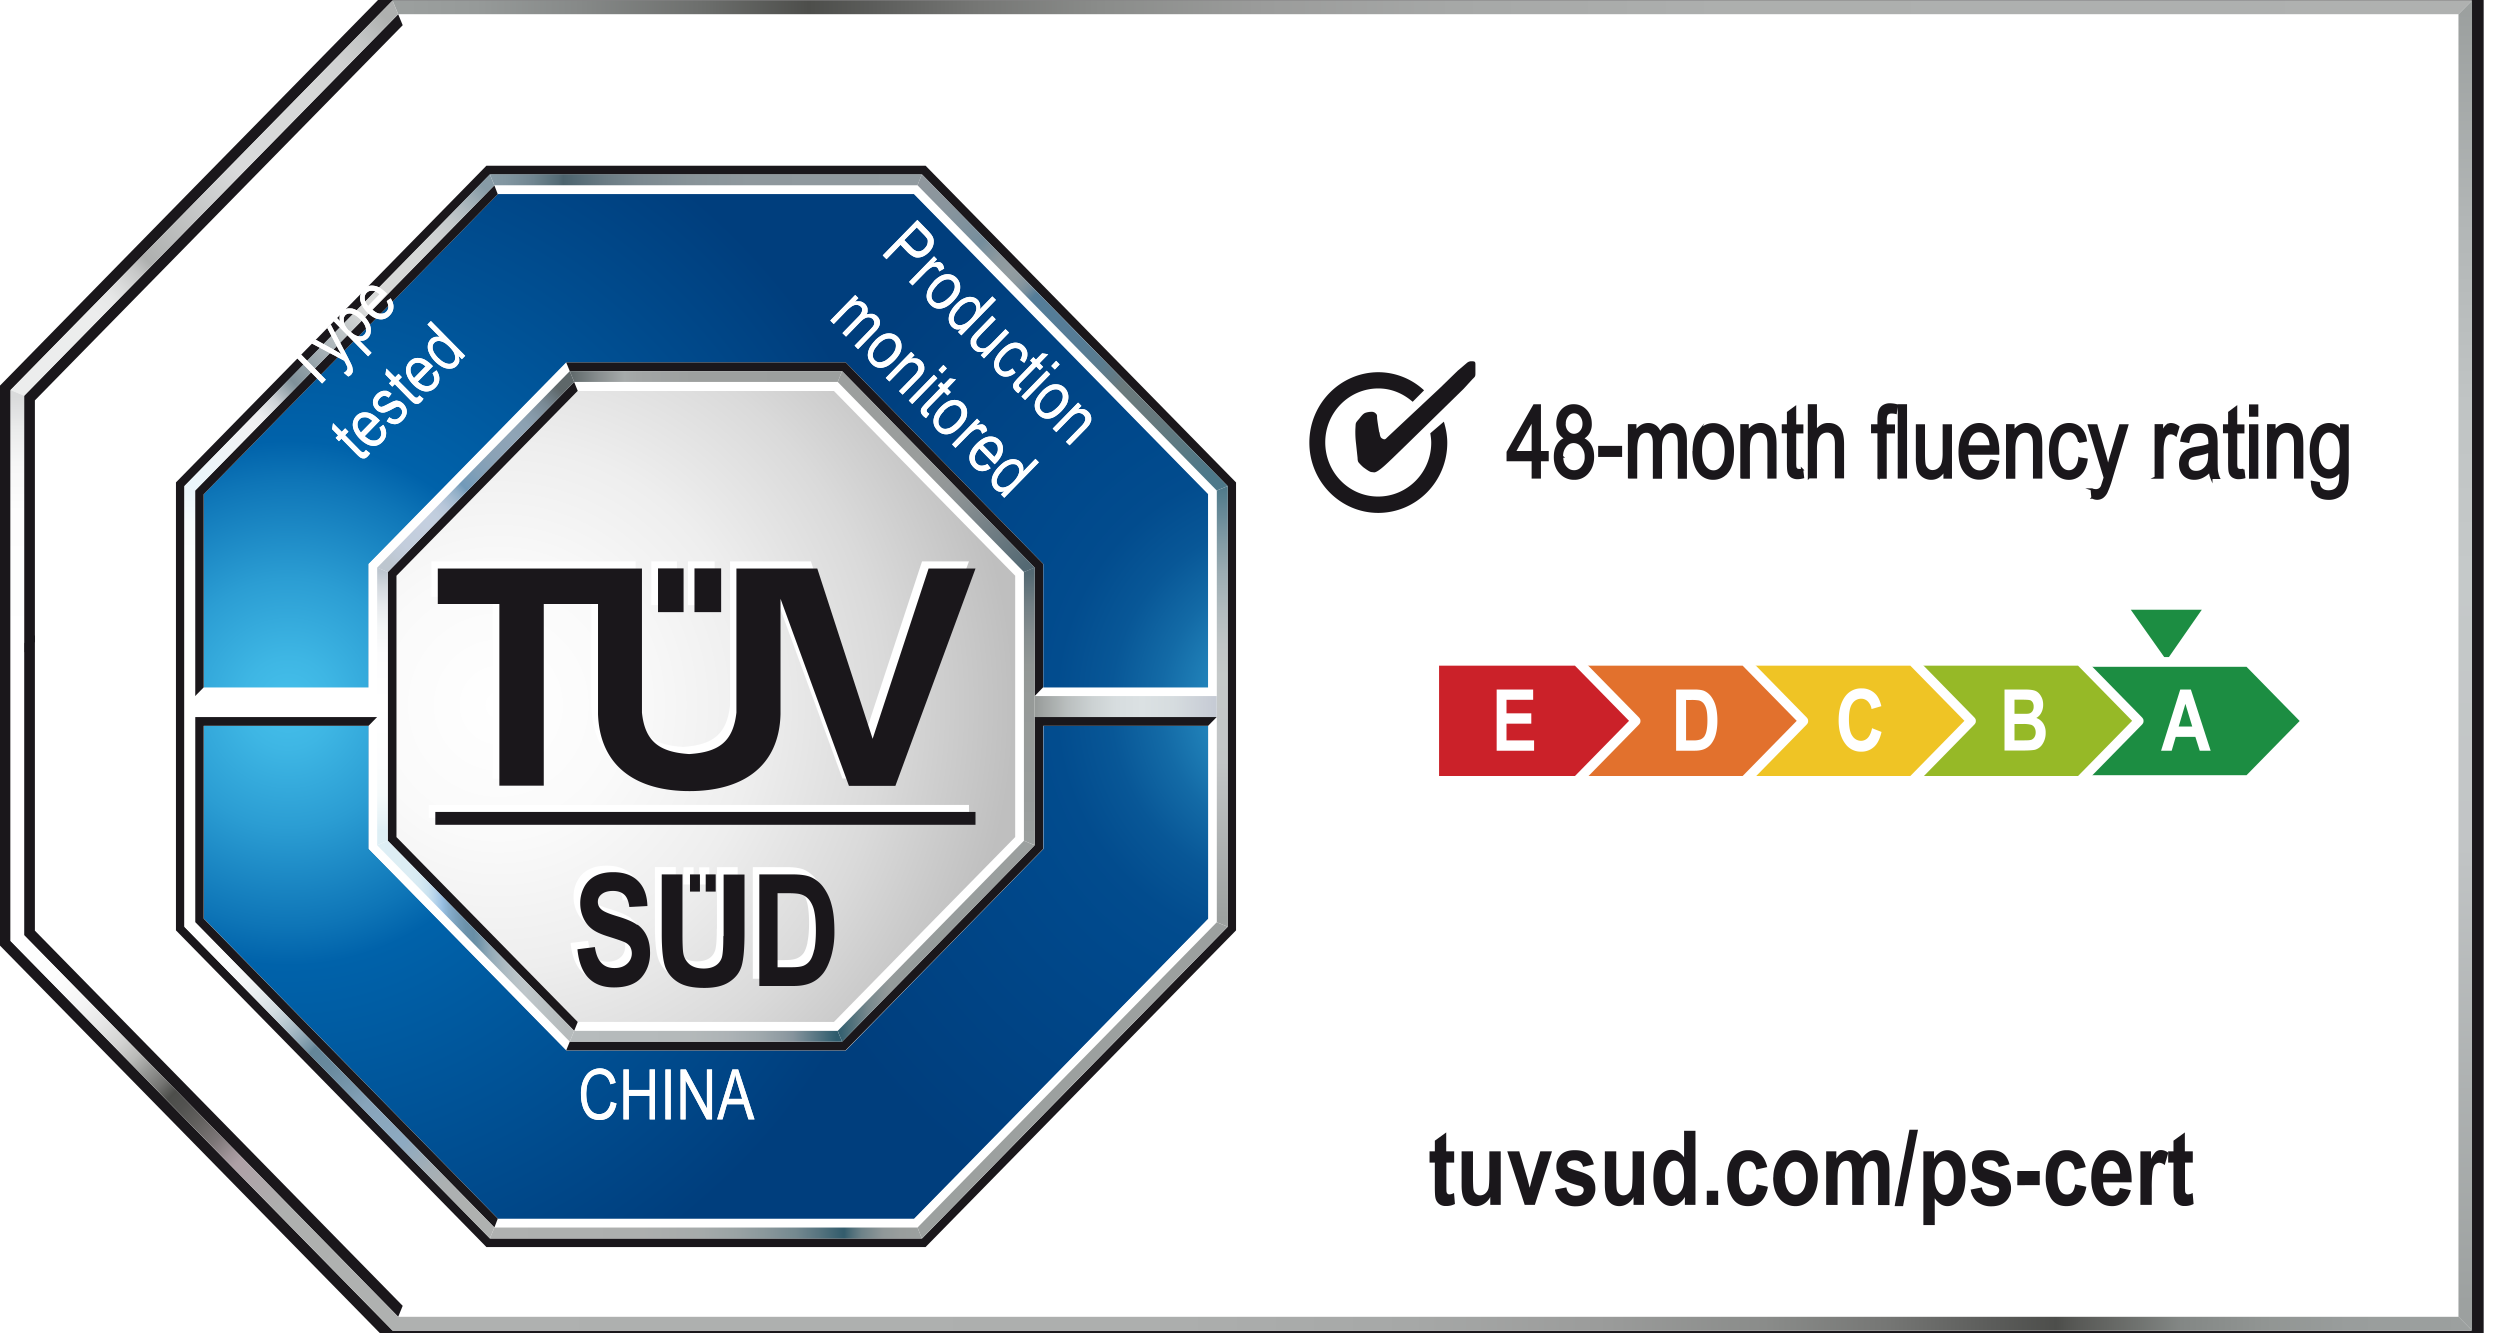 <svg width="120" height="64" viewBox="0 0 120 64" fill="none" xmlns="http://www.w3.org/2000/svg"><g clip-path="url(#clip0_282_10494)"><path d="M119.163-.5H18.635L9.314 9 0 18.508v26.875l9.314 9.507 9.32 9.5h100.529V-.5z" fill="#fff"/><path fill-rule="evenodd" clip-rule="evenodd" d="M119.216-.5H18.635L9.314 9 0 18.508V45.39l9.314 9.5 9.32 9.508h100.582V-.5zm-.584 64.371H18.844L9.68 54.524.51 45.169V18.722l9.164-9.348 9.17-9.347h99.796" fill="#1A171B"/><path fill-rule="evenodd" clip-rule="evenodd" d="M1.675 30.808v-11.59l8.828-9.005L19.33 1.21l-.217-.526-8.977 9.157-8.977 9.156v12.331l.516-.519z" fill="#1A171B"/><path fill-rule="evenodd" clip-rule="evenodd" d="M10.503 53.676l-8.828-9.004V30.487l-.516.389v14.017l8.977 9.157 8.977 9.157.217-.527-8.827-9.004z" fill="#1A171B"/><path fill-rule="evenodd" clip-rule="evenodd" d="M1.157 18.995l8.977-9.157L19.11.681l-.27-.656-9.164 9.348-9.17 9.347.65.275z" fill="url(#paint0_linear_282_10494)"/><path fill-rule="evenodd" clip-rule="evenodd" d="M19.11 63.205l-8.976-9.157-8.977-9.156-.651.274 9.171 9.348 9.165 9.347.269-.656z" fill="url(#paint1_linear_282_10494)"/><path fill-rule="evenodd" clip-rule="evenodd" d="M118.657 63.862V.025l-.651.656v62.525l.651.656z" fill="url(#paint2_linear_282_10494)"/><path fill-rule="evenodd" clip-rule="evenodd" d="M1.157 31.327V18.996l-.651-.275V45.17l.65-.275V31.326z" fill="url(#paint3_linear_282_10494)"/><path fill-rule="evenodd" clip-rule="evenodd" d="M19.113.681h98.898l.651-.656H18.844l.27.656z" fill="url(#paint4_linear_282_10494)"/><path fill-rule="evenodd" clip-rule="evenodd" d="M18.845 63.864h99.817l-.65-.657H18.777l.068.657z" fill="url(#paint5_linear_282_10494)"/><path d="M71.502 34.769a3.218 3.218 0 01-.15-.39 2.73 2.73 0 01-.105-.427 3.159 3.159 0 01-.037-.465c0-.275.037-.542.12-.809.075-.267.194-.534.344-.801h.172c-.06.13-.112.252-.15.35-.037.1-.075.192-.097.26a2.573 2.573 0 00-.06.23 8.47 8.47 0 00-.045.25c-.015.085-.022.176-.03.26-.007.084-.007.176-.007.26 0 .267.03.534.097.801s.165.534.292.801h-.172a3.3 3.3 0 01-.165-.32h-.007zm.626-2.855h.255v2.167h.942v.29h-1.197v-2.457zm1.382 1.566c0-.153.014-.282.044-.397a.698.698 0 01.142-.29.512.512 0 01.21-.175.57.57 0 01.508 0c.075.038.15.099.21.175a.83.83 0 01.142.282c.03.115.045.245.045.39 0 .16-.015.297-.045.42a.9.9 0 01-.135.297.578.578 0 01-.21.175.597.597 0 01-.26.054.544.544 0 01-.465-.23.945.945 0 01-.142-.29 1.621 1.621 0 01-.045-.404v-.007zm.239 0c0 .114.007.221.03.305.022.084.052.16.09.214.037.06.082.099.134.13.052.03.105.038.165.038a.265.265 0 00.15-.046.53.53 0 00.134-.13.79.79 0 00.09-.213 1.2 1.2 0 00.03-.298 1.17 1.17 0 00-.03-.298.791.791 0 00-.09-.213.365.365 0 00-.135-.13.309.309 0 00-.164-.038.342.342 0 00-.157.038.347.347 0 00-.128.13.791.791 0 00-.09.213 1.17 1.17 0 00-.03.298zm1.163-.893h.247l.224 1.022.075.382.075-.367.217-1.045h.247l.202 1.03.067.336.082-.344.24-1.03h.232l-.434 1.778h-.247l-.224-1.06-.053-.306-.277 1.366h-.246l-.427-1.778v.016zm2.868-.673h.719a.72.72 0 01.194.023c.053.015.105.03.15.053a.5.5 0 01.21.221c.03.054.052.108.06.161a.665.665 0 01.022.176c0 .06 0 .114-.015.16a.65.65 0 01-.135.267.48.48 0 01-.112.1.48.48 0 01.262.213c.03.053.06.107.075.168.015.06.022.13.022.206 0 .076 0 .145-.022.206a.662.662 0 01-.068.183.512.512 0 01-.104.145.527.527 0 01-.128.099.51.51 0 01-.172.053 1.959 1.959 0 01-.224.016h-.733v-2.45zm.667 1.03h.134a.275.275 0 00.09-.015.497.497 0 00.09-.046l.067-.068a.386.386 0 00.037-.1.602.602 0 00.016-.122c0-.045 0-.084-.016-.122-.014-.038-.022-.068-.037-.099a.298.298 0 00-.06-.076.154.154 0 00-.075-.046c-.03-.008-.06-.023-.112-.023-.052 0-.105-.008-.18-.008h-.38v.74h.41l.016-.015zm.06 1.137h.134c.037 0 .067-.015.097-.023a.4.4 0 00.098-.053.238.238 0 00.067-.084.408.408 0 00.037-.114.855.855 0 00.015-.138c0-.045 0-.091-.015-.13-.015-.038-.022-.076-.037-.106a.339.339 0 00-.06-.084.192.192 0 00-.082-.054.37.37 0 00-.12-.038c-.052 0-.105-.007-.172-.007h-.441v.839h.478v-.008zm1.025-2.167h.232v2.45h-.232v-2.45zm1.511 2.191c-.03.053-.06.099-.09.137a.397.397 0 01-.105.092.67.67 0 01-.112.053c-.037.015-.082.015-.134.015-.053 0-.105 0-.15-.023a.414.414 0 01-.224-.175.409.409 0 01-.06-.13.954.954 0 01-.03-.168c0-.068-.008-.137-.008-.22v-1.107h.232v1.213a.32.32 0 00.023.137c.007.03.022.061.037.084a.49.49 0 00.06.069c.022.015.052.03.075.046.03.007.052.015.09.015.06 0 .104-.015.157-.038a.288.288 0 00.12-.115.423.423 0 00.067-.175c.015-.076.022-.168.022-.282v-.954h.232v1.778h-.21v-.26l.008.008zm1.525-.305l.24.039a.985.985 0 01-.083.251.82.82 0 01-.134.183.539.539 0 01-.397.138.63.63 0 01-.27-.054.512.512 0 01-.209-.175.795.795 0 01-.135-.29 1.543 1.543 0 01-.044-.39c0-.152.015-.29.044-.404a.9.9 0 01.135-.297.674.674 0 01.21-.183.539.539 0 01.703.183c.06.076.105.175.135.29.03.114.044.244.044.396v.077h-1.04c0 .099.016.19.038.267a.507.507 0 00.097.19.335.335 0 00.277.153c.09 0 .165-.03.224-.091a.589.589 0 00.143-.275l.022-.008zm-.77-.496h.778c0-.076-.015-.137-.03-.198a.521.521 0 00-.06-.145.384.384 0 00-.127-.122.272.272 0 00-.158-.046.311.311 0 00-.15.038.392.392 0 00-.119.107.551.551 0 00-.09.16.834.834 0 00-.037.206h-.008zm2.069-1.39h.254v2.167h.943v.29h-1.197v-2.457zm1.469 0h.232v.344h-.232v-.344zm0 .68h.232v1.777h-.232v-1.778zm.784 1.961c0 .046.014.092.029.122a.34.34 0 00.06.084c.03.023.06.038.097.054.038.015.082.015.127.015.053 0 .097 0 .142-.015a.279.279 0 00.105-.061.223.223 0 00.075-.092.58.58 0 00.052-.137c0-.03.015-.076.015-.145v-.244c-.022.038-.052.068-.082.099a.351.351 0 01-.09.069.23.23 0 01-.097.045.562.562 0 01-.112.016.446.446 0 01-.225-.054.727.727 0 01-.187-.16.91.91 0 01-.142-.298 1.537 1.537 0 01-.045-.389c0-.091 0-.183.023-.267.022-.084.037-.16.06-.236.03-.07.06-.13.097-.184a.659.659 0 01.12-.13.435.435 0 01.142-.076.56.56 0 01.157-.023c.037 0 .082 0 .12.016.037.007.074.03.104.053s.067.046.097.077c.03.03.06.068.083.106v-.213h.217v1.533c0 .138 0 .252-.015.351-.015.1-.03.176-.053.23a.793.793 0 01-.082.16.461.461 0 01-.127.114.379.379 0 01-.157.076.788.788 0 01-.426-.015.383.383 0 01-.173-.114.552.552 0 01-.104-.183.624.624 0 01-.03-.245l.232.046-.008.015zm-.03-1.106c0 .122.007.221.03.305a.513.513 0 00.201.328c.045.03.097.038.15.038a.335.335 0 00.15-.038.601.601 0 00.127-.114.514.514 0 00.082-.206c.015-.084.03-.183.03-.298 0-.114-.008-.206-.03-.29a.653.653 0 00-.082-.206.384.384 0 00-.128-.122.3.3 0 00-.292 0 .525.525 0 00-.202.32c-.014.084-.03.176-.03.283h-.007zm1.331-1.535h.232v.885c.03-.038.06-.076.09-.106a.475.475 0 01.21-.122.566.566 0 01.12-.016.58.58 0 01.201.038c.06.023.112.061.15.107a.511.511 0 01.097.214c.022.091.03.198.03.336v1.121h-.232V33.25c0-.077 0-.138-.022-.199a.383.383 0 00-.06-.137.79.79 0 00-.09-.077.306.306 0 00-.12-.022.299.299 0 00-.142.03.363.363 0 00-.12.1.541.541 0 00-.082.175 1.4 1.4 0 00-.03.275v.969h-.232v-2.45zm2.014 2.183l.03.267s-.06.015-.09.015h-.082c-.038 0-.075 0-.113-.008a.154.154 0 01-.09-.038.232.232 0 01-.06-.06.24.24 0 01-.037-.077 1.275 1.275 0 01-.022-.137c-.007-.061-.007-.13-.007-.222v-1.03h-.172v-.236h.172v-.443l.231-.183v.618h.24v.237h-.24v1.167c0 .03.008.053.015.069a.068.068 0 00.045.046.177.177 0 00.068.015h.112zm.995-2.183h.381l.457 1.74.09.359a.898.898 0 01.044-.16c.015-.07.038-.138.06-.222l.456-1.71h.344v2.45h-.246V32.32l-.561 2.052h-.232l-.554-2.09v2.09h-.24v-2.458zm2.109 1.566c0-.153.014-.282.044-.397a.698.698 0 01.143-.29.512.512 0 01.21-.175.57.57 0 01.508 0c.075.038.15.099.21.175a.83.83 0 01.141.282c.03.115.045.245.045.39 0 .16-.015.297-.045.42a.9.9 0 01-.134.297.578.578 0 01-.21.175.597.597 0 01-.262.054.544.544 0 01-.463-.23.943.943 0 01-.142-.29 1.621 1.621 0 01-.045-.404v-.007zm.239 0c0 .114.007.221.03.305.022.084.052.16.09.214.037.06.082.099.134.13a.31.31 0 00.165.038.265.265 0 00.15-.046.53.53 0 00.134-.13.79.79 0 00.09-.213 1.2 1.2 0 00.03-.298 1.17 1.17 0 00-.03-.298.791.791 0 00-.09-.213.365.365 0 00-.134-.13.309.309 0 00-.165-.038.342.342 0 00-.157.038.347.347 0 00-.127.13.791.791 0 00-.09.213 1.17 1.17 0 00-.03.298zm2.236.662a.43.43 0 01-.075.115.908.908 0 01-.09.084.314.314 0 01-.104.045.562.562 0 01-.112.016.446.446 0 01-.225-.054.795.795 0 01-.33-.473 1.539 1.539 0 01-.044-.389c0-.1 0-.19.023-.282.022-.092.03-.16.06-.237.03-.068.06-.13.09-.183a.659.659 0 01.119-.13.372.372 0 01.142-.076.557.557 0 01.157-.023.27.27 0 01.112.016c.038.007.075.03.105.053s.06.046.09.076.052.061.075.1v-.886h.232v2.45h-.217v-.222h-.008zm-.74-.664c0 .115.007.222.03.306a.788.788 0 00.082.213.4.4 0 00.12.13c.044.03.09.038.142.038a.305.305 0 00.142-.038.523.523 0 00.202-.32c.015-.077.03-.176.03-.29 0-.122-.008-.23-.03-.32a.541.541 0 00-.083-.222c-.037-.061-.074-.107-.127-.13a.272.272 0 00-.157-.046.238.238 0 00-.135.046.457.457 0 00-.12.122.631.631 0 00-.082.214c-.014.084-.03.19-.03.305l.016-.008zm2.278.322l.24.039a.99.99 0 01-.083.251.818.818 0 01-.135.183.537.537 0 01-.396.138.631.631 0 01-.27-.054.512.512 0 01-.209-.175.793.793 0 01-.135-.29 1.543 1.543 0 01-.044-.39c0-.152.014-.29.044-.404a.897.897 0 01.135-.297.674.674 0 01.21-.183.539.539 0 01.703.183.77.77 0 01.134.29c.03.114.045.244.045.396v.077h-1.04c0 .099.015.19.038.267a.508.508 0 00.097.19.335.335 0 00.277.153.3.3 0 00.224-.091.589.589 0 00.142-.275l.023-.008zm-.77-.496h.777c0-.076-.015-.137-.03-.198a.524.524 0 00-.06-.145.384.384 0 00-.127-.122.273.273 0 00-.157-.046.311.311 0 00-.15.038.392.392 0 00-.119.107.554.554 0 00-.09.16.843.843 0 00-.037.206h-.008zm1.234 1.786a3.84 3.84 0 00.292-.802c.06-.267.097-.534.097-.801 0-.084 0-.176-.007-.26-.008-.084-.015-.175-.03-.26l-.045-.25c-.015-.085-.038-.154-.06-.23a3.793 3.793 0 00-.09-.26c-.037-.098-.09-.213-.15-.35h.173c.157.26.269.526.344.801.075.267.12.542.12.809 0 .152-.016.305-.038.458-.022.145-.06.29-.105.427a4.617 4.617 0 01-.15.39 2.648 2.648 0 01-.171.327h-.18zM69.8 55.264v.542h-.374v1.038c0 .22 0 .35.015.389.022.06.067.099.135.099a.527.527 0 00.217-.069l.044.527a.881.881 0 01-.426.099.522.522 0 01-.337-.1.496.496 0 01-.172-.29c-.022-.09-.03-.282-.03-.572v-1.121h-.254v-.542h.255v-.511l.546-.397v.908h.381zm1.734 2.57v-.381a.837.837 0 01-.3.328.723.723 0 01-.388.114.687.687 0 01-.367-.107.636.636 0 01-.24-.312c-.052-.138-.082-.328-.082-.588v-1.625h.546v1.183c0 .335.008.549.023.64.015.092.052.16.112.214a.3.3 0 00.21.076c.09 0 .179-.03.254-.099a.483.483 0 00.15-.252c.022-.099.037-.328.037-.679v-1.083h.546v2.571h-.509.008zm1.652.001l-.838-2.572h.576l.39 1.313.111.435.113-.435.396-1.313h.561l-.823 2.572h-.486zm1.454-.733l.546-.107c.045.267.194.404.441.404.135 0 .232-.023.292-.076a.244.244 0 00.097-.199.184.184 0 00-.045-.13.397.397 0 00-.18-.083c-.448-.122-.732-.237-.86-.351-.15-.138-.224-.328-.224-.565a.76.76 0 01.224-.572c.15-.145.367-.214.651-.214.285 0 .479.054.621.16.142.107.24.283.3.52l-.517.121c-.045-.206-.18-.313-.389-.313-.134 0-.232.023-.284.062a.187.187 0 00-.082.152c0 .054.022.107.074.137.053.039.217.1.487.176.306.092.516.19.62.32.105.123.165.29.165.497a.825.825 0 01-.247.618c-.164.16-.396.244-.695.244a1.06 1.06 0 01-.659-.199.957.957 0 01-.336-.587v-.015zm3.77.732v-.381a.838.838 0 01-.3.328.723.723 0 01-.389.114.687.687 0 01-.367-.107.636.636 0 01-.239-.312c-.052-.138-.082-.328-.082-.588v-1.625h.546v1.183c0 .335.007.549.022.64.015.092.053.16.112.214a.3.3 0 00.21.076c.09 0 .18-.03.254-.099a.483.483 0 00.15-.252c.022-.099.037-.328.037-.679v-1.083h.546v2.571h-.508.007zm2.972 0h-.509v-.382a.902.902 0 01-.3.328.612.612 0 01-.35.107c-.233 0-.435-.114-.607-.351-.172-.236-.254-.572-.254-1.007 0-.435.082-.77.254-1 .165-.221.374-.336.621-.336.112 0 .225.031.322.092s.194.153.277.267v-1.274h.546v3.556zm-1.46-1.343c0 .236.023.404.06.519a.59.59 0 00.165.259c.068.061.15.084.24.084.12 0 .224-.069.314-.199s.135-.335.135-.602c0-.298-.045-.512-.128-.641-.082-.13-.194-.199-.329-.199-.127 0-.232.061-.322.191s-.134.32-.134.58v.008zm2.003 1.344v-.679h.546v.68h-.546zm2.912-1.817l-.538.122c-.038-.267-.165-.404-.374-.404a.393.393 0 00-.33.175c-.082.115-.127.313-.127.588 0 .305.045.519.127.648.083.13.195.191.33.191a.34.34 0 00.254-.107c.067-.068.112-.198.142-.381l.539.114c-.112.618-.427.931-.958.931-.337 0-.583-.13-.748-.389-.164-.26-.247-.58-.247-.946 0-.443.09-.779.277-1.008a.89.89 0 01.726-.343.88.88 0 01.59.199c.15.13.263.335.33.625l.007-.015zm.283.496c0-.252.052-.48.15-.687.097-.206.224-.358.38-.465a.922.922 0 01.532-.153c.33 0 .591.13.786.397.194.267.284.58.284.93 0 .268-.052.505-.15.718a1.139 1.139 0 01-.389.48.929.929 0 01-.53.161.965.965 0 01-.764-.359c-.202-.236-.307-.58-.307-1.022h.008zm.56.038c0 .26.053.458.15.595a.42.42 0 00.36.199c.142 0 .254-.069.351-.199.097-.137.15-.335.15-.595 0-.26-.053-.45-.15-.587a.421.421 0 00-.359-.199c-.142 0-.254.069-.359.199-.097.137-.15.328-.15.587h.008zm1.962-1.288h.501v.351a.96.96 0 01.3-.305.656.656 0 01.351-.107c.135 0 .247.03.344.1a.71.71 0 01.24.305.959.959 0 01.299-.306.65.65 0 01.703.008c.105.069.18.168.232.298.052.13.082.32.082.587v1.648h-.546v-1.472c0-.26-.022-.428-.067-.512a.237.237 0 00-.225-.13c-.12 0-.216.062-.291.176-.075.122-.112.351-.112.695v1.236h-.547v-1.412c0-.282-.015-.458-.044-.542-.038-.106-.12-.16-.24-.16a.356.356 0 00-.224.084.466.466 0 00-.15.244c-.03.107-.045.283-.045.534v1.252h-.546v-2.572h-.015zm3.299 2.632l.711-3.67h.412l-.719 3.67h-.404zm1.381-2.633h.509v.381a.822.822 0 01.277-.32.65.65 0 01.366-.115c.24 0 .442.115.614.343.172.23.254.558.254.977 0 .443-.082.786-.254 1.015-.172.229-.374.351-.614.351a.618.618 0 01-.306-.084.991.991 0 01-.3-.297v1.29h-.546v-3.55.009zm.539 1.243c0 .29.045.504.142.641.09.138.202.206.337.206.127 0 .232-.06.314-.19.082-.13.127-.336.127-.626s-.045-.473-.135-.603c-.09-.13-.194-.198-.321-.198a.374.374 0 00-.33.19c-.09.13-.134.32-.134.573v.007zm1.724.596l.546-.107c.044.267.194.404.441.404.135 0 .232-.023.292-.076a.244.244 0 00.097-.199.184.184 0 00-.045-.13.398.398 0 00-.18-.083c-.448-.122-.733-.237-.852-.351-.15-.138-.225-.328-.225-.565a.76.76 0 01.225-.572c.15-.145.366-.214.65-.214.285 0 .48.054.621.16.143.107.24.283.3.52l-.516.121c-.045-.206-.18-.313-.39-.313-.134 0-.231.023-.284.062a.187.187 0 00-.082.152c0 .054.022.107.075.137.052.039.217.1.486.176.307.092.509.19.62.32a.74.74 0 01.165.497.825.825 0 01-.246.618c-.165.16-.397.244-.696.244a1.06 1.06 0 01-.658-.199c-.172-.13-.285-.328-.337-.587l-.007-.015zm2.245-.214v-.68h1.077v.68H96.83zm3.294-.87l-.538.122c-.038-.267-.165-.404-.374-.404a.393.393 0 00-.33.175c-.082.115-.127.313-.127.588 0 .305.045.519.128.648.082.13.194.191.329.191a.34.34 0 00.254-.107c.067-.068.112-.198.142-.381l.539.114c-.112.618-.427.931-.958.931-.336 0-.59-.13-.748-.389a1.81 1.81 0 01-.247-.946c0-.443.09-.779.277-1.008a.89.89 0 01.726-.343.88.88 0 01.59.199c.15.13.263.335.33.625l.007-.015zm1.611 1l.546.114c-.075.26-.187.45-.337.572a.892.892 0 01-.561.191c-.306 0-.538-.107-.71-.313-.195-.244-.292-.58-.292-1.015 0-.434.097-.778.299-1.03a.77.77 0 01.651-.328.82.82 0 01.696.336c.194.252.291.633.291 1.13v.076h-1.369c0 .206.045.358.135.473.09.114.187.168.314.168.18 0 .292-.123.352-.367l-.015-.007zm.03-.687c0-.199-.045-.351-.127-.45-.083-.1-.172-.153-.285-.153a.35.35 0 00-.291.16c-.083.107-.12.26-.12.45h.815l.008-.007zm1.52 1.504h-.546v-2.571h.509v.366c.09-.168.165-.283.232-.344a.379.379 0 01.239-.084c.127 0 .247.046.359.13l-.172.595a.412.412 0 00-.254-.114.3.3 0 00-.202.084c-.06.053-.097.16-.127.313a6.372 6.372 0 00-.038.831v.794z" fill="#1A171B"/><path d="M105.254 55.264v.542h-.374v1.038c0 .22 0 .35.015.389.023.06.067.099.135.099a.53.53 0 00.217-.069l.045.527a.886.886 0 01-.427.099.52.52 0 01-.336-.1.49.49 0 01-.172-.29c-.023-.09-.03-.282-.03-.572v-1.121h-.255v-.542h.255v-.511l.546-.397v.908h.381z" fill="#1A171B"/><g filter="url(#filter0_d_282_10494)"><path fill-rule="evenodd" clip-rule="evenodd" d="M42.468 21.224l-4.36-4.448H25.77l-4.361 4.448-4.362 4.449v12.575l4.362 4.456 4.361 4.449h12.337l4.361-4.449 4.362-4.456V25.673l-4.362-4.449z" fill="url(#paint6_radial_282_10494)"/><path fill-rule="evenodd" clip-rule="evenodd" d="M30.544 25h-1.227v2.1h1.227V25zM21.71 35.424h2.125v-8.722h2.603v5.28c.09 2.564 1.893 3.694 4.392 3.694 2.498 0 4.301-1.13 4.376-3.694V26.45l3.284 8.974h2.23L44.563 25h-2.252l-2.686 8.165L36.978 25h-3.883v6.914c-.157 1.396-.837 1.9-2.266 1.991-1.422-.091-2.125-.595-2.267-1.991V25h-9.8v1.702h2.947v8.722zM32.355 25h-1.28v2.1h1.28V25zm-13.72 11.69v.619h25.929v-.619h-25.93zm9.695 5.426c-.194-.138-.509-.275-.95-.412-.412-.122-.68-.23-.786-.336a.47.47 0 01-.172-.359.48.48 0 01.187-.366c.128-.1.307-.145.546-.145.24 0 .412.061.54.168.126.114.209.313.246.603l.868-.046c-.015-.519-.165-.916-.45-1.198-.283-.282-.68-.42-1.189-.42-.336 0-.62.061-.852.183a1.248 1.248 0 00-.539.527 1.53 1.53 0 00-.195.786c0 .252.053.488.15.702.105.221.24.397.412.526.172.13.441.26.815.374.412.13.673.221.778.275a.553.553 0 01.322.519.674.674 0 01-.225.511c-.157.137-.359.206-.62.206-.532 0-.838-.336-.936-1l-.838.1c.12 1.22.704 1.831 1.758 1.831.591 0 1.033-.16 1.31-.473.276-.313.418-.702.418-1.168 0-.32-.052-.595-.157-.824a1.363 1.363 0 00-.441-.549v-.015zm4.13.526c0 .534-.03.878-.083 1.038a.715.715 0 01-.299.382c-.15.091-.337.137-.569.137-.276 0-.493-.069-.658-.199-.172-.122-.277-.305-.322-.541-.022-.138-.037-.435-.037-.886v-2.9H29.49v2.862c0 .802.067 1.351.202 1.649.127.297.344.526.635.694.292.16.696.252 1.212.252.517 0 .898-.1 1.205-.298.306-.198.501-.45.583-.778.09-.32.135-.84.135-1.564v-2.816h-.995v2.96l-.008.008zm4.78-2.365a1.583 1.583 0 00-.561-.466c-.202-.091-.502-.137-.906-.137h-1.585v5.357h1.63c.352 0 .636-.054.86-.153.225-.1.42-.252.577-.45.157-.199.284-.473.389-.81a4.16 4.16 0 00.157-1.212c0-.512-.053-.947-.15-1.29a2.458 2.458 0 00-.404-.847l-.007.008zm-.427 3.021c-.052.237-.12.405-.194.512a.77.77 0 01-.314.244c-.127.053-.322.084-.599.084h-.65v-3.556h.388c.352 0 .584.015.704.046.164.038.299.13.411.26.112.129.195.312.247.54.052.23.082.543.082.947 0 .382-.03.687-.082.923h.007zm-5.954-3.616v.824h.486v-.824h-.486zm1.241 0h-.486v.824h.486v-.824z" fill="#fff"/><path fill-rule="evenodd" clip-rule="evenodd" d="M30.865 25.336h-1.227v2.098h1.227v-2.098zm-8.835 10.43h2.124v-8.721h2.604v5.288c.09 2.564 1.9 3.693 4.391 3.693s4.302-1.13 4.369-3.693v-5.54l3.284 8.981h2.23l3.845-10.43h-2.252l-2.686 8.172-2.656-8.173h-3.882v6.914c-.157 1.396-.838 1.9-2.267 1.991-1.421-.091-2.124-.595-2.267-1.991v-6.914h-9.8v1.702h2.955v8.722h.008zm10.638-10.43h-1.28v2.098h1.28v-2.098zm-13.72 11.69v.618h25.929v-.618H18.948zm9.695 5.425c-.195-.145-.509-.282-.943-.412-.411-.122-.673-.23-.785-.336a.467.467 0 01-.165-.366c0-.145.06-.267.187-.366.127-.1.307-.153.539-.153.232 0 .411.061.539.175.127.115.21.313.247.596l.867-.046c-.015-.519-.164-.923-.456-1.206-.284-.282-.68-.42-1.19-.42-.336 0-.62.062-.845.176a1.249 1.249 0 00-.539.527 1.636 1.636 0 00-.194.793c0 .252.052.48.15.702.097.214.239.397.411.527.172.137.441.26.816.374.41.13.673.22.777.274a.59.59 0 01.24.206.662.662 0 01-.142.816c-.15.138-.352.207-.614.207-.53 0-.837-.328-.935-1.008l-.838.107c.12 1.221.704 1.832 1.758 1.832.591 0 1.033-.16 1.31-.473.276-.32.418-.71.418-1.175 0-.321-.052-.596-.157-.817a1.39 1.39 0 00-.448-.55l-.008.016zm4.13.526c0 .535-.023.878-.075 1.046a.715.715 0 01-.3.381c-.15.092-.336.138-.568.138-.277 0-.494-.061-.666-.191a.879.879 0 01-.314-.55c-.023-.137-.038-.434-.038-.877v-2.9h-.995v2.862c0 .801.068 1.35.195 1.648.135.298.344.526.636.694.292.168.696.245 1.212.245s.905-.092 1.204-.29c.307-.199.501-.458.591-.779.09-.32.135-.839.135-1.564v-2.808h-1.003v2.96l-.014-.015zm4.787-2.357a1.516 1.516 0 00-.568-.458c-.202-.092-.502-.138-.905-.138H34.5v5.357h1.63c.352 0 .636-.053.86-.153.225-.099.412-.251.57-.45.156-.198.283-.473.388-.816a4.16 4.16 0 00.157-1.206c0-.511-.044-.946-.142-1.29a2.39 2.39 0 00-.404-.846zm-.426 3.021c-.053.237-.12.412-.202.52a.725.725 0 01-.3.243c-.127.054-.328.077-.605.077h-.651v-3.556h.396c.344 0 .584.015.703.053.165.038.3.13.412.26a1.3 1.3 0 01.247.541c.052.23.082.542.082.939 0 .397-.03.694-.075.923h-.007zm-5.962-3.617v.825h.478v-.825h-.478zm1.234 0h-.479v.825h.479v-.825z" fill="#1A171B"/><path fill-rule="evenodd" clip-rule="evenodd" d="M48.982 14.547l-7.062-7.21H21.953l-7.061 7.21-7.062 7.211v20.404l7.062 7.211 7.061 7.219H41.92l7.062-7.219 7.062-7.21V21.757l-7.062-7.21zm-.86 24.243l-4.743 4.83-4.743 4.83H25.223l-4.743-4.83-4.743-4.83V25.123l4.743-4.83 4.743-4.83h13.413l4.743 4.83 4.743 4.83V38.79z" fill="#003E7D"/><path fill-rule="evenodd" clip-rule="evenodd" d="M38.643 48.458H25.23l-4.743-4.83-4.743-4.83v-13.66l4.743-4.83 4.743-4.83h13.413l.135.138a32.057 32.057 0 00-6.89-8.264h-9.935l-7.061 7.21-7.062 7.212v20.404l7.062 7.21 7.061 7.22h9.935a31.943 31.943 0 006.89-8.272l-.135.137v-.015z" fill="url(#paint7_radial_282_10494)"/><path fill-rule="evenodd" clip-rule="evenodd" d="M38.673 15.502l4.713 4.8 4.743 4.83V38.79l-4.743 4.83-4.713 4.8a27.332 27.332 0 005.648 5.707l4.661-4.761 7.062-7.211V21.75l-7.062-7.21-4.66-4.755a27.334 27.334 0 00-5.649 5.708v.008z" fill="url(#paint8_radial_282_10494)"/><path d="M49.932 13.608l-7.45-7.6H21.4l-7.451 7.6-7.45 7.6v21.503l7.45 7.6 7.451 7.6h21.081l7.451-7.6 7.451-7.6V21.21l-7.45-7.6zm6.12 28.539L48.99 49.35l-7.062 7.203H21.96L14.9 49.35l-7.062-7.203V32.89h7.915v5.913l4.743 4.838 4.743 4.838H38.65l4.743-4.838 4.743-4.838V32.89h7.922v9.256h-.007zM17.09 38.232V25.688l4.346-4.434 4.347-4.433h12.298l4.347 4.433 4.354 4.434v12.544l-4.354 4.434-4.347 4.44H25.784l-4.347-4.44-4.346-4.434zm38.96-7.18h-7.92v-5.929l-4.743-4.838-4.742-4.838H25.23l-4.743 4.838-4.743 4.838v5.929H7.83v-9.279l7.062-7.203 7.062-7.203H41.92l7.062 7.203 7.062 7.203v9.279h.008z" fill="#fff"/><path fill-rule="evenodd" clip-rule="evenodd" d="M49.932 13.608l-7.45-7.6H21.4l-7.451 7.6-7.45 7.6v21.503l7.45 7.6 7.451 7.6h21.081l7.451-7.6 7.451-7.6V21.21l-7.45-7.6zm7.047 28.936L49.64 50.02l-7.33 7.48H21.571l-7.331-7.478-7.331-7.477v-21.16l7.33-7.478 7.332-7.478H42.31l7.331 7.478 7.34 7.478v21.16z" fill="#1A171B"/><path fill-rule="evenodd" clip-rule="evenodd" d="M25.613 47.535l-4.474-4.563-4.473-4.564V25.513l4.473-4.563 4.474-4.563.172.427-4.347 4.433-4.354 4.441v12.545l4.354 4.441 4.347 4.433-.172.428zM7.83 31.046v-9.271l7.063-7.203 7.054-7.196-.164-.427-7.182 7.325-7.182 7.325v9.867l.412-.42z" fill="#1A171B"/><path fill-rule="evenodd" clip-rule="evenodd" d="M14.893 49.35L7.83 42.147V32.89h7.915l.411-.42H7.42v9.851l7.182 7.318 7.182 7.333.164-.428-7.054-7.195zm32.825-16.879v6.15l-4.623 4.724-4.623 4.708h-13.07l-.172.42h13.414-.008l4.75-4.838 4.736-4.83V32.89h7.922l.412-.42h-8.738zm-4.331-12.185l-4.743-4.838H25.23l.172.42h13.07l4.623 4.708 4.623 4.723v6.166l.404-.42v-5.929l-4.735-4.83z" fill="#1A171B"/><path fill-rule="evenodd" clip-rule="evenodd" d="M16.157 38.621l.508-.214V25.512l-.508-.221v13.33z" fill="url(#paint9_linear_282_10494)"/><path fill-rule="evenodd" clip-rule="evenodd" d="M42.094 6.947l7.181 7.333 7.182 7.318.524-.214-7.346-7.478-7.332-7.485-.21.526z" fill="url(#paint10_linear_282_10494)"/><path fill-rule="evenodd" clip-rule="evenodd" d="M7.419 21.598L14.6 14.28l7.182-7.333-.217-.526-7.339 7.485-7.324 7.478.517.214z" fill="url(#paint11_linear_282_10494)"/><path fill-rule="evenodd" clip-rule="evenodd" d="M38.264 16.387l4.466 4.563 4.473 4.563.516-.214-4.623-4.723-4.623-4.708-.21.519z" fill="url(#paint12_linear_282_10494)"/><path fill-rule="evenodd" clip-rule="evenodd" d="M16.665 25.513l4.474-4.563 4.474-4.563-.21-.52-4.623 4.709-4.623 4.723.508.214z" fill="url(#paint13_linear_282_10494)"/><path fill-rule="evenodd" clip-rule="evenodd" d="M47.203 38.407l-4.473 4.564-4.466 4.563.21.519 4.622-4.709 4.623-4.715-.516-.221z" fill="url(#paint14_linear_282_10494)"/><path fill-rule="evenodd" clip-rule="evenodd" d="M25.613 47.534l-4.474-4.563-4.474-4.563-.508.22 4.623 4.716 4.623 4.709.21-.52z" fill="url(#paint15_linear_282_10494)"/><path fill-rule="evenodd" clip-rule="evenodd" d="M21.782 56.974L14.6 49.64l-7.18-7.317-.517.214 7.324 7.477 7.339 7.486.217-.526z" fill="url(#paint16_linear_282_10494)"/><path fill-rule="evenodd" clip-rule="evenodd" d="M56.457 42.323l-7.182 7.318-7.181 7.333.21.526 7.33-7.486 7.347-7.477-.524-.214z" fill="#9CA09F"/><path d="M56.457 31.464H47.72v1.008h8.737v-1.008z" fill="url(#paint17_linear_282_10494)"/><path fill-rule="evenodd" clip-rule="evenodd" d="M21.783 6.947h20.311l.21-.526H21.566l.217.526z" fill="url(#paint18_linear_282_10494)"/><path fill-rule="evenodd" clip-rule="evenodd" d="M38.473 15.868h-13.07l.21.519h12.65l.21-.52z" fill="url(#paint19_linear_282_10494)"/><path fill-rule="evenodd" clip-rule="evenodd" d="M16.156 31.464H7.42v-9.866l-.517-.213v21.151l.517-.213v-9.851h8.737v-1.008z" fill="url(#paint20_linear_282_10494)"/><path fill-rule="evenodd" clip-rule="evenodd" d="M21.566 57.5h20.738l-.21-.526h-20.31l-.218.526z" fill="url(#paint21_linear_282_10494)"/><path fill-rule="evenodd" clip-rule="evenodd" d="M56.984 42.536V21.384l-.524.214v20.725l.524.213z" fill="url(#paint22_linear_282_10494)"/><path fill-rule="evenodd" clip-rule="evenodd" d="M47.717 38.621v-13.33l-.516.22v12.896l.516.214z" fill="url(#paint23_linear_282_10494)"/><path fill-rule="evenodd" clip-rule="evenodd" d="M25.404 48.053h13.069l-.21-.518h-12.65l-.21.518z" fill="url(#paint24_linear_282_10494)"/></g><path d="M14.002 16.936l-.442.45-.194-.199 1.07-1.09.194.198-.441.457 1.45 1.473-.179.183-1.45-1.473h-.008z" fill="#fff"/><path d="M14.002 16.936l-.442.45-.194-.199 1.07-1.09.194.198-.441.457 1.45 1.473-.179.183-1.45-1.473h-.008zm2.495.96s.045-.023.068-.038c.015-.016.037-.023.045-.039.015-.015.03-.038.045-.053a.274.274 0 01.022-.053c0-.016.008-.039 0-.062 0-.022 0-.045-.015-.068l-.037-.076a5.508 5.508 0 00-.098-.191l-1.563-.832.18-.183.897.496c.06.03.112.069.172.1.06.03.12.068.18.106a2.051 2.051 0 01-.105-.168 1.336 1.336 0 01-.097-.175l-.486-.924.164-.168.838 1.61c.052.107.097.199.135.267.03.077.06.13.067.168.007.038.015.084.022.115v.099c0 .03-.015.061-.03.084a.273.273 0 01-.052.076.408.408 0 01-.06.046.233.233 0 01-.075.038l-.21-.175h-.007z" fill="#fff"/><path d="M16.497 17.896s.045-.023.068-.038c.015-.016.037-.023.045-.039.015-.015.03-.038.045-.053a.274.274 0 01.022-.053c0-.016.008-.039 0-.062 0-.022 0-.045-.015-.068l-.037-.076a5.508 5.508 0 00-.098-.191l-1.563-.832.18-.183.897.496c.06.03.112.069.172.1.06.03.12.068.18.106a2.051 2.051 0 01-.105-.168 1.336 1.336 0 01-.097-.175l-.486-.924.164-.168.838 1.61c.052.107.097.199.135.267.03.077.06.13.067.168.007.038.015.084.022.115v.099c0 .03-.015.061-.03.084a.273.273 0 01-.052.076.408.408 0 01-.06.046.233.233 0 01-.075.038l-.21-.175h-.007zm-.481-2.487l.15-.153.156.16a.53.53 0 01-.022-.145c0-.046 0-.084.007-.122 0-.038.023-.076.045-.107a.489.489 0 01.202-.19.491.491 0 01.15-.046c.052-.008.112 0 .172 0 .06.007.12.03.187.06.067.031.127.07.195.115.067.046.127.107.194.176.105.099.18.206.24.305.06.1.09.198.104.298a.925.925 0 01-.015.259.48.48 0 01-.3.32.435.435 0 01-.104.016c-.037 0-.075 0-.12-.008l.576.588-.164.168-1.646-1.68-.007-.014zm.755.457c.075.077.15.145.225.191a.68.68 0 00.194.084c.06.008.12.008.172 0a.274.274 0 00.127-.076.282.282 0 00.075-.13.349.349 0 000-.175.659.659 0 00-.082-.206 1.006 1.006 0 00-.187-.23 1.185 1.185 0 00-.225-.182.54.54 0 00-.202-.084.327.327 0 00-.172 0 .272.272 0 00-.127.076.353.353 0 00-.067.13c-.008.053 0 .114 0 .183a.694.694 0 00.082.213 1.2 1.2 0 00.18.23l.007-.024z" fill="#fff"/><path d="M16.016 15.409l.15-.153.156.16a.53.53 0 01-.022-.145c0-.046 0-.084.007-.122 0-.038.023-.076.045-.107a.489.489 0 01.202-.19.491.491 0 01.15-.046c.052-.008.112 0 .172 0 .06.007.12.03.187.06.067.031.127.07.195.115.067.046.127.107.194.176.105.099.18.206.24.305.06.1.09.198.104.298a.925.925 0 01-.015.259.48.48 0 01-.3.32.435.435 0 01-.104.016c-.037 0-.075 0-.12-.008l.576.588-.164.168-1.646-1.68-.007-.014zm.755.457c.075.077.15.145.225.191a.68.68 0 00.194.084c.06.008.12.008.172 0a.274.274 0 00.127-.076.282.282 0 00.075-.13.349.349 0 000-.175.659.659 0 00-.082-.206 1.006 1.006 0 00-.187-.23 1.185 1.185 0 00-.225-.182.54.54 0 00-.202-.084.327.327 0 00-.172 0 .272.272 0 00-.127.076.353.353 0 00-.067.13c-.008.053 0 .114 0 .183a.694.694 0 00.082.213 1.2 1.2 0 00.18.23l.007-.024zm1.783-1.404l.194-.145a.92.92 0 01.112.23c.023.076.03.144.023.22a.46.46 0 01-.053.199.694.694 0 01-.127.176.622.622 0 01-.224.152c-.082.03-.172.046-.262.03a.737.737 0 01-.292-.099 1.136 1.136 0 01-.292-.236 1.248 1.248 0 01-.239-.313.79.79 0 01-.105-.298.617.617 0 01.381-.64.58.58 0 01.263-.023.737.737 0 01.291.099c.098.06.195.137.3.236l.052.054-.726.74c.075.069.142.114.202.152a.48.48 0 00.195.061c.06 0 .12 0 .165-.015a.312.312 0 00.134-.084.316.316 0 00.097-.22.69.69 0 00-.082-.29l-.007.014zm-.876.222l.546-.557a1.014 1.014 0 00-.157-.115.41.41 0 00-.142-.053.676.676 0 00-.18.007.346.346 0 00-.224.214c-.015.046-.022.1-.015.16 0 .061.023.115.045.176.03.053.068.114.112.168h.015z" fill="#fff"/><path d="M18.554 14.462l.194-.145a.92.92 0 01.112.23c.023.076.03.144.023.22a.46.46 0 01-.053.199.694.694 0 01-.127.176.622.622 0 01-.224.152c-.082.03-.172.046-.262.03a.737.737 0 01-.292-.099 1.136 1.136 0 01-.292-.236 1.248 1.248 0 01-.239-.313.79.79 0 01-.105-.298.617.617 0 01.381-.64.58.58 0 01.263-.023.737.737 0 01.291.099c.098.06.195.137.3.236l.052.054-.726.74c.075.069.142.114.202.152a.48.48 0 00.195.061c.06 0 .12 0 .165-.015a.312.312 0 00.134-.084.316.316 0 00.097-.22.69.69 0 00-.082-.29l-.007.014zm-.876.222l.546-.557a1.014 1.014 0 00-.157-.115.41.41 0 00-.142-.053.676.676 0 00-.18.007.346.346 0 00-.224.214c-.015.046-.022.1-.015.16 0 .061.023.115.045.176.03.053.068.114.112.168h.015zm-.115 6.914l.202.16-.052.076c-.023.023-.038.046-.053.061a.553.553 0 01-.082.07.201.201 0 01-.082.037h-.082c-.03 0-.053-.015-.083-.023a.564.564 0 01-.104-.076c-.045-.038-.09-.084-.15-.145l-.688-.702-.12.122-.157-.16.12-.122-.292-.298.045-.29.419.42.164-.168.157.16-.164.168.696.71s.06.06.082.076c.022.015.045.03.052.03h.06c.023 0 .037-.022.06-.038.007-.007.022-.022.03-.038.007-.015.022-.03.037-.046l-.015.016z" fill="#fff"/><path d="M17.563 21.598l.202.16-.052.076c-.023.023-.038.046-.053.061a.553.553 0 01-.082.07.201.201 0 01-.082.037h-.082c-.03 0-.053-.015-.083-.023a.564.564 0 01-.104-.076c-.045-.038-.09-.084-.15-.145l-.688-.702-.12.122-.157-.16.12-.122-.292-.298.045-.29.419.42.164-.168.157.16-.164.168.696.71s.06.06.082.076c.022.015.045.03.052.03h.06c.023 0 .037-.022.06-.038.007-.007.022-.022.03-.038.007-.015.022-.03.037-.046l-.015.016zm.64-1.061l.195-.145a.92.92 0 01.112.229c.022.076.03.152.022.221a.46.46 0 01-.052.198.694.694 0 01-.127.176.622.622 0 01-.225.152c-.082.031-.164.046-.262.031a.737.737 0 01-.291-.1 1.275 1.275 0 01-.292-.228 1.242 1.242 0 01-.24-.313.79.79 0 01-.104-.297.615.615 0 01.172-.504.554.554 0 01.217-.137.594.594 0 01.262-.023.737.737 0 01.291.099c.098.053.195.137.3.236l.052.054-.726.747c.068.07.142.115.202.153a.41.41 0 00.195.061c.06 0 .12 0 .164-.015a.31.31 0 00.135-.084.316.316 0 00.097-.221.595.595 0 00-.082-.29h-.015zm-.875.221l.546-.557a1.014 1.014 0 00-.157-.114.41.41 0 00-.142-.054c-.068-.008-.12 0-.18.008a.312.312 0 00-.135.084.346.346 0 00-.082.13c-.015.045-.022.099-.015.16 0 .06.023.114.045.175.03.054.067.115.112.168h.008z" fill="#fff"/><path d="M18.203 20.537l.195-.145a.92.92 0 01.112.229c.022.076.03.152.022.221a.46.46 0 01-.052.198.694.694 0 01-.127.176.622.622 0 01-.225.152c-.082.031-.164.046-.262.031a.737.737 0 01-.291-.1 1.275 1.275 0 01-.292-.228 1.242 1.242 0 01-.24-.313.79.79 0 01-.104-.297.615.615 0 01.172-.504.554.554 0 01.217-.137.594.594 0 01.262-.023.737.737 0 01.291.099c.098.053.195.137.3.236l.052.054-.726.747c.068.07.142.115.202.153a.41.41 0 00.195.061c.06 0 .12 0 .164-.015a.31.31 0 00.135-.084.316.316 0 00.097-.221.595.595 0 00-.082-.29h-.015zm-.875.221l.546-.557a1.014 1.014 0 00-.157-.114.41.41 0 00-.142-.054c-.068-.008-.12 0-.18.008a.312.312 0 00-.135.084.346.346 0 00-.082.13c-.015.045-.022.099-.015.16 0 .06.023.114.045.175.03.054.067.115.112.168h.008zm1.232-.534l.128-.198a.57.57 0 00.142.084.41.41 0 00.127.023.308.308 0 00.12-.03.356.356 0 00.112-.085.507.507 0 00.082-.114.218.218 0 00.03-.115c0-.038 0-.076-.015-.106a.27.27 0 00-.135-.145c-.03-.008-.06-.016-.09-.008a.176.176 0 00-.089.03c-.037.016-.09.046-.15.077a1.816 1.816 0 01-.216.107c-.06.023-.105.045-.143.053-.037.008-.067.008-.104.008a.236.236 0 01-.105-.023c-.038-.008-.067-.03-.105-.046-.037-.015-.06-.046-.09-.076a.63.63 0 01-.12-.168.534.534 0 01-.037-.183.42.42 0 01.045-.191.902.902 0 01.127-.183.59.59 0 01.113-.092.499.499 0 01.12-.06.332.332 0 01.119-.024h.112c.038 0 .075.023.12.046s.09.053.135.092l-.143.19a.295.295 0 00-.209-.084c-.067 0-.135.039-.194.1a.508.508 0 00-.083.106c-.015.039-.03.07-.037.1 0 .03 0 .06.015.091.015.03.022.054.045.077a.155.155 0 00.074.045c.03.008.053.016.083 0 .015 0 .045-.015.09-.03.037-.023.097-.046.164-.084l.225-.115a.683.683 0 01.142-.053c.03-.008.067-.015.097-.008.03.008.067.008.097.023.03.008.068.023.097.046.03.023.068.046.098.076.06.061.097.122.127.184a.48.48 0 01.045.206.492.492 0 01-.053.206.819.819 0 01-.142.198c-.12.122-.24.183-.374.19a.655.655 0 01-.411-.16l.015.023z" fill="#fff"/><path d="M18.56 20.224l.128-.198a.57.57 0 00.142.084.41.41 0 00.127.023.308.308 0 00.12-.03.356.356 0 00.112-.085.507.507 0 00.082-.114.218.218 0 00.03-.115c0-.038 0-.076-.015-.106a.27.27 0 00-.135-.145c-.03-.008-.06-.016-.09-.008a.176.176 0 00-.089.03c-.037.016-.09.046-.15.077a1.816 1.816 0 01-.216.107c-.06.023-.105.045-.143.053-.037.008-.067.008-.104.008a.236.236 0 01-.105-.023c-.038-.008-.067-.03-.105-.046-.037-.015-.06-.046-.09-.076a.63.63 0 01-.12-.168.534.534 0 01-.037-.183.42.42 0 01.045-.191.902.902 0 01.127-.183.59.59 0 01.113-.092.499.499 0 01.12-.06.332.332 0 01.119-.024h.112c.038 0 .075.023.12.046s.09.053.135.092l-.143.19a.295.295 0 00-.209-.084c-.067 0-.135.039-.194.1a.508.508 0 00-.083.106c-.015.039-.03.07-.037.1 0 .03 0 .06.015.091.015.03.022.054.045.077a.155.155 0 00.074.045c.03.008.053.016.083 0 .015 0 .045-.015.09-.03.037-.023.097-.046.164-.084l.225-.115a.683.683 0 01.142-.053c.03-.008.067-.015.097-.008.03.008.067.008.097.023.03.008.068.023.097.046.03.023.068.046.098.076.06.061.097.122.127.184a.48.48 0 01.045.206.492.492 0 01-.053.206.819.819 0 01-.142.198c-.12.122-.24.183-.374.19a.655.655 0 01-.411-.16l.015.023zm1.565-1.244l.202.16-.053.077a.546.546 0 01-.135.13.276.276 0 01-.082.038h-.082c-.03 0-.052-.016-.082-.023a.572.572 0 01-.105-.076 2.39 2.39 0 01-.15-.145l-.688-.702-.12.122-.156-.16.12-.123-.293-.297.045-.29.42.42.164-.168.157.16-.165.168.704.71s.06.06.082.076c.022.015.045.03.052.03h.06c.023 0 .038-.023.06-.038.007-.008.015-.023.03-.038.007-.015.022-.03.037-.046l-.022.015z" fill="#fff"/><path d="M20.125 18.98l.202.16-.053.077a.546.546 0 01-.135.13.276.276 0 01-.082.038h-.082c-.03 0-.052-.016-.082-.023a.572.572 0 01-.105-.076 2.39 2.39 0 01-.15-.145l-.688-.702-.12.122-.156-.16.12-.123-.293-.297.045-.29.42.42.164-.168.157.16-.165.168.704.71s.06.06.082.076c.022.015.045.03.052.03h.06c.023 0 .038-.023.06-.038.007-.008.015-.023.03-.038.007-.015.022-.03.037-.046l-.022.015zm.631-1.06l.195-.145a.92.92 0 01.112.23c.022.076.03.144.022.22a.46.46 0 01-.052.199.694.694 0 01-.127.175.607.607 0 01-.486.19.736.736 0 01-.292-.098 1.275 1.275 0 01-.292-.229 1.398 1.398 0 01-.24-.313.944.944 0 01-.104-.297.615.615 0 01.381-.641.583.583 0 01.262-.023.739.739 0 01.292.099c.097.061.195.137.3.237l.052.053-.726.74c.067.069.142.115.202.153.06.038.135.053.195.06.06 0 .12 0 .164-.015a.31.31 0 00.135-.083.316.316 0 00.097-.222.594.594 0 00-.082-.29h-.008zm-.875.222l.546-.557a1.024 1.024 0 00-.157-.115.41.41 0 00-.142-.053.676.676 0 00-.18.007c-.052.008-.097.046-.142.084a.345.345 0 00-.082.13.366.366 0 00-.015.16c0 .061.022.115.045.176.03.053.067.114.112.168h.015z" fill="#fff"/><path d="M20.756 17.92l.195-.145a.92.92 0 01.112.23c.022.076.03.144.022.22a.46.46 0 01-.052.199.694.694 0 01-.127.175.607.607 0 01-.486.19.736.736 0 01-.292-.098 1.275 1.275 0 01-.292-.229 1.398 1.398 0 01-.24-.313.944.944 0 01-.104-.297.615.615 0 01.381-.641.583.583 0 01.262-.023.739.739 0 01.292.099c.097.061.195.137.3.237l.052.053-.726.74c.067.069.142.115.202.153.06.038.135.053.195.06.06 0 .12 0 .164-.015a.31.31 0 00.135-.083.316.316 0 00.097-.222.594.594 0 00-.082-.29h-.008zm-.875.222l.546-.557a1.024 1.024 0 00-.157-.115.41.41 0 00-.142-.053.676.676 0 00-.18.007c-.052.008-.097.046-.142.084a.345.345 0 00-.082.13.366.366 0 00-.015.16c0 .061.022.115.045.176.03.053.067.114.112.168h.015zm2.132-1.039c.015.046.023.092.03.13v.122a.27.27 0 01-.045.107c-.015.03-.045.06-.067.091-.06.061-.12.1-.195.122a.587.587 0 01-.261.016.757.757 0 01-.292-.107 1.547 1.547 0 01-.471-.443 1.394 1.394 0 01-.113-.206.7.7 0 01-.06-.19.696.696 0 010-.176.502.502 0 01.135-.282.26.26 0 01.09-.069c.03-.015.067-.03.105-.046.037 0 .075-.007.12-.007.037 0 .082 0 .12.015l-.592-.603.165-.168 1.646 1.671-.158.16-.15-.152-.007.015zm-.965.084c.075.076.15.145.225.183a.633.633 0 00.202.084.33.33 0 00.172 0 .274.274 0 00.127-.076.219.219 0 00.067-.13.318.318 0 000-.168.594.594 0 00-.075-.198 1.597 1.597 0 00-.404-.412.697.697 0 00-.209-.092.356.356 0 00-.18 0 .254.254 0 00-.134.084.238.238 0 00-.068.13.637.637 0 000 .168c.015.06.038.13.083.198.045.069.105.145.187.23h.007z" fill="#fff"/><path d="M22.013 17.103c.015.046.023.092.03.13v.122a.27.27 0 01-.045.107c-.015.03-.045.06-.067.091-.06.061-.12.1-.195.122a.587.587 0 01-.261.016.757.757 0 01-.292-.107 1.547 1.547 0 01-.471-.443 1.394 1.394 0 01-.113-.206.7.7 0 01-.06-.19.696.696 0 010-.176.502.502 0 01.135-.282.26.26 0 01.09-.069c.03-.015.067-.03.105-.046.037 0 .075-.007.12-.007.037 0 .082 0 .12.015l-.592-.603.165-.168 1.646 1.671-.158.16-.15-.152-.007.015zm-.965.084c.075.076.15.145.225.183a.633.633 0 00.202.084.33.33 0 00.172 0 .274.274 0 00.127-.076.219.219 0 00.067-.13.318.318 0 000-.168.594.594 0 00-.075-.198 1.597 1.597 0 00-.404-.412.697.697 0 00-.209-.092.356.356 0 00-.18 0 .254.254 0 00-.134.084.238.238 0 00-.068.13.637.637 0 000 .168c.015.06.038.13.083.198.045.069.105.145.187.23h.007zm22.97-6.645l.516.527c.06.06.105.122.15.167.037.054.067.1.09.138a.67.67 0 01.044.175c0 .061 0 .122-.015.184a.674.674 0 01-.074.19 1.01 1.01 0 01-.374.359.618.618 0 01-.247.076.41.41 0 01-.262-.046 1.233 1.233 0 01-.277-.206l-.344-.358-.673.694-.18-.183 1.66-1.702-.014-.015zm-.255 1.35c.053.062.105.1.165.13a.308.308 0 00.157.046.415.415 0 00.307-.153c.03-.037.06-.068.082-.106a.329.329 0 00.045-.107c.008-.038.015-.069.015-.107 0-.038 0-.06-.007-.091a.292.292 0 00-.06-.1 1.533 1.533 0 00-.112-.13l-.352-.358-.599.61.352.36.008.007z" fill="#fff"/><path d="M44.018 10.542l.516.527c.06.06.105.122.15.167.037.054.067.1.09.138a.67.67 0 01.044.175c0 .061 0 .122-.015.184a.674.674 0 01-.074.19 1.01 1.01 0 01-.374.359.618.618 0 01-.247.076.41.41 0 01-.262-.046 1.233 1.233 0 01-.277-.206l-.344-.358-.673.694-.18-.183 1.66-1.702-.014-.015zm-.255 1.35c.053.062.105.1.165.13a.308.308 0 00.157.046.415.415 0 00.307-.153c.03-.037.06-.068.082-.106a.329.329 0 00.045-.107c.008-.038.015-.069.015-.107 0-.038 0-.06-.007-.091a.292.292 0 00-.06-.1 1.533 1.533 0 00-.112-.13l-.352-.358-.599.61.352.36.008.007zm1.062.404l.15.153-.188.19a.904.904 0 01.165-.045c.045-.008.082-.015.112-.015s.06.007.082.023a.26.26 0 01.135.153.74.74 0 01.038.137l-.24.137s-.015-.061-.03-.091c-.015-.031-.03-.054-.045-.077a.408.408 0 00-.06-.046c-.022-.007-.044-.015-.074-.015h-.083c-.03.008-.052.023-.082.038a.95.95 0 00-.142.1 1.86 1.86 0 00-.135.122l-.628.64-.165-.167 1.205-1.236h-.015z" fill="#fff"/><path d="M44.825 12.296l.15.153-.188.19a.904.904 0 01.165-.045c.045-.008.082-.015.112-.015s.06.007.082.023a.26.26 0 01.135.153.74.74 0 01.038.137l-.24.137s-.015-.061-.03-.091c-.015-.031-.03-.054-.045-.077a.408.408 0 00-.06-.046c-.022-.007-.044-.015-.074-.015h-.083c-.03.008-.052.023-.082.038a.95.95 0 00-.142.1 1.86 1.86 0 00-.135.122l-.628.64-.165-.167 1.205-1.236h-.015zm-.012 1.214c.105-.108.203-.184.307-.245a.769.769 0 01.3-.1.626.626 0 01.269.031.614.614 0 01.367.374c.03.084.037.176.03.275a.65.65 0 01-.09.297c-.053.1-.135.199-.232.306a1.517 1.517 0 01-.315.26.836.836 0 01-.299.106.579.579 0 01-.262-.03.622.622 0 01-.224-.153.824.824 0 01-.15-.222.553.553 0 01-.03-.274.852.852 0 01.098-.305c.06-.1.134-.207.239-.313l-.008-.008zm.173.175c-.083.083-.142.16-.187.229a.631.631 0 00-.083.213.487.487 0 00.008.183.296.296 0 00.09.145.313.313 0 00.134.084.355.355 0 00.18 0 .667.667 0 00.21-.084c.074-.046.141-.107.224-.183a.961.961 0 00.18-.229.964.964 0 00.082-.213.492.492 0 00-.008-.184.296.296 0 00-.09-.145.338.338 0 00-.142-.083.358.358 0 00-.18 0 .667.667 0 00-.209.084 1.947 1.947 0 00-.224.183h.015z" fill="#fff"/><path d="M44.813 13.51c.105-.108.203-.184.307-.245a.769.769 0 01.3-.1.626.626 0 01.269.031.614.614 0 01.367.374c.03.084.037.176.03.275a.65.65 0 01-.09.297c-.053.1-.135.199-.232.306a1.517 1.517 0 01-.315.26.836.836 0 01-.299.106.579.579 0 01-.262-.03.622.622 0 01-.224-.153.824.824 0 01-.15-.222.553.553 0 01-.03-.274.852.852 0 01.098-.305c.06-.1.134-.207.239-.313l-.008-.008zm.173.175c-.083.083-.142.16-.187.229a.631.631 0 00-.083.213.487.487 0 00.008.183.296.296 0 00.09.145.313.313 0 00.134.084.355.355 0 00.18 0 .667.667 0 00.21-.084c.074-.046.141-.107.224-.183a.961.961 0 00.18-.229.964.964 0 00.082-.213.492.492 0 00-.008-.184.296.296 0 00-.09-.145.338.338 0 00-.142-.083.358.358 0 00-.18 0 .667.667 0 00-.209.084 1.947 1.947 0 00-.224.183h.015zm1.158 2.099c-.045.015-.09.022-.135.03-.045 0-.082 0-.12-.008-.037-.015-.075-.022-.104-.045a70.13 70.13 0 01-.09-.069.59.59 0 01-.127-.206.617.617 0 01-.023-.267.79.79 0 01.105-.298c.06-.106.135-.206.232-.305.067-.069.135-.13.202-.183a.679.679 0 01.202-.114.665.665 0 01.187-.062.611.611 0 01.33.046.502.502 0 01.126.092c.03.03.052.053.067.091a.91.91 0 01.045.115c0 .038.008.076.008.122 0 .038 0 .084-.015.122l.598-.618.172.168-1.66 1.701-.157-.16.15-.152h.007zm-.083-1c-.082.084-.142.16-.187.229a.517.517 0 00-.082.206.349.349 0 000 .175.24.24 0 00.075.13.273.273 0 00.127.076.3.3 0 00.165 0 .779.779 0 00.194-.076 1.368 1.368 0 00.412-.42.729.729 0 00.09-.213.377.377 0 000-.183.315.315 0 00-.083-.145.211.211 0 00-.127-.069.65.65 0 00-.172 0 .758.758 0 00-.202.092.995.995 0 00-.225.19l.015.008z" fill="#fff"/><path d="M46.144 15.784c-.045.015-.09.022-.135.03-.045 0-.082 0-.12-.008-.037-.015-.075-.022-.104-.045a70.13 70.13 0 01-.09-.069.59.59 0 01-.127-.206.617.617 0 01-.023-.267.79.79 0 01.105-.298c.06-.106.135-.206.232-.305.067-.069.135-.13.202-.183a.679.679 0 01.202-.114.665.665 0 01.187-.062.611.611 0 01.33.046.502.502 0 01.126.092c.03.03.052.053.067.091a.91.91 0 01.045.115c0 .038.008.076.008.122 0 .038 0 .084-.015.122l.598-.618.172.168-1.66 1.701-.157-.16.15-.152h.007zm-.083-1c-.082.084-.142.16-.187.229a.517.517 0 00-.082.206.349.349 0 000 .175.24.24 0 00.075.13.273.273 0 00.127.076.3.3 0 00.165 0 .779.779 0 00.194-.076 1.368 1.368 0 00.412-.42.729.729 0 00.09-.213.377.377 0 000-.183.315.315 0 00-.083-.145.211.211 0 00-.127-.069.65.65 0 00-.172 0 .758.758 0 00-.202.092.995.995 0 00-.225.19l.015.008zm1.193 2.083a1.098 1.098 0 01-.158.03c-.044 0-.097 0-.134-.007a.385.385 0 01-.12-.046.567.567 0 01-.105-.084c-.037-.038-.067-.084-.097-.122a.495.495 0 01-.045-.137v-.145a.27.27 0 01.045-.13.516.516 0 01.097-.137c.038-.054.09-.107.142-.16l.749-.771.164.168-.673.686c-.06.069-.112.122-.15.168a.698.698 0 00-.082.114.378.378 0 00-.03.084v.084c0 .03.015.061.023.084a.312.312 0 00.187.16.371.371 0 00.164.016c.052 0 .105-.03.172-.077.06-.045.135-.099.21-.183l.65-.663.172.167-1.204 1.237-.15-.153.18-.183h-.008z" fill="#fff"/><path d="M47.254 16.867a1.098 1.098 0 01-.158.03c-.044 0-.097 0-.134-.007a.385.385 0 01-.12-.046.567.567 0 01-.105-.084c-.037-.038-.067-.084-.097-.122a.495.495 0 01-.045-.137v-.145a.27.27 0 01.045-.13.516.516 0 01.097-.137c.038-.054.09-.107.142-.16l.749-.771.164.168-.673.686c-.06.069-.112.122-.15.168a.698.698 0 00-.082.114.378.378 0 00-.03.084v.084c0 .03.015.061.023.084a.312.312 0 00.187.16.371.371 0 00.164.016c.052 0 .105-.03.172-.077.06-.045.135-.099.21-.183l.65-.663.172.167-1.204 1.237-.15-.153.18-.183h-.008zm1.349.823l.142.199a1.172 1.172 0 01-.24.145.658.658 0 01-.231.046.47.47 0 01-.21-.046.65.65 0 01-.172-.122.587.587 0 01-.172-.488.79.79 0 01.105-.298 1.716 1.716 0 01.546-.565.755.755 0 01.292-.107.581.581 0 01.261.023.627.627 0 01.344.313.42.42 0 01.045.19c0 .07 0 .138-.03.215a.93.93 0 01-.12.22l-.194-.136a.581.581 0 00.068-.138.43.43 0 00.022-.13c0-.045 0-.084-.015-.114a.385.385 0 00-.06-.092.336.336 0 00-.142-.084.46.46 0 00-.18-.007.542.542 0 00-.201.084.995.995 0 00-.225.19c-.082.085-.15.16-.194.237a.787.787 0 00-.09.206.674.674 0 00.007.176.401.401 0 00.083.145c.03.03.067.053.104.068.038.015.083.023.128.015a.395.395 0 00.15-.038.848.848 0 00.164-.107h.015z" fill="#fff"/><path d="M48.603 17.69l.142.199a1.172 1.172 0 01-.24.145.658.658 0 01-.231.046.47.47 0 01-.21-.046.65.65 0 01-.172-.122.587.587 0 01-.172-.488.79.79 0 01.105-.298 1.716 1.716 0 01.546-.565.755.755 0 01.292-.107.581.581 0 01.261.023.627.627 0 01.344.313.42.42 0 01.045.19c0 .07 0 .138-.03.215a.93.93 0 01-.12.22l-.194-.136a.581.581 0 00.068-.138.43.43 0 00.022-.13c0-.045 0-.084-.015-.114a.385.385 0 00-.06-.092.336.336 0 00-.142-.084.46.46 0 00-.18-.007.542.542 0 00-.201.084.995.995 0 00-.225.19c-.082.085-.15.16-.194.237a.787.787 0 00-.09.206.674.674 0 00.007.176.401.401 0 00.083.145c.03.03.067.053.104.068.038.015.083.023.128.015a.395.395 0 00.15-.038.848.848 0 00.164-.107h.015zm.433.979l-.157.206-.075-.054c-.023-.023-.045-.038-.06-.06-.03-.031-.052-.062-.075-.092a.422.422 0 01-.037-.092v-.084c0-.03.015-.053.022-.084a.577.577 0 01.075-.107c.038-.045.082-.099.142-.16l.696-.717-.12-.122.157-.16.12.122.3-.306.291.046-.419.428.172.175-.157.16-.172-.175-.71.725s-.06.06-.083.091c-.022.023-.03.046-.037.061v.061c0 .023.022.039.037.061.008.008.023.023.037.03.015.009.03.024.045.04l.008.007z" fill="#fff"/><path d="M49.036 18.669l-.157.206-.075-.054c-.023-.023-.045-.038-.06-.06-.03-.031-.052-.062-.075-.092a.422.422 0 01-.037-.092v-.084c0-.03.015-.053.022-.084a.577.577 0 01.075-.107c.038-.045.082-.099.142-.16l.696-.717-.12-.122.157-.16.12.122.3-.306.291.046-.419.428.172.175-.157.16-.172-.175-.71.725s-.06.06-.083.091c-.022.023-.03.046-.037.061v.061c0 .023.022.039.037.061.008.008.023.023.037.03.015.009.03.024.045.04l.008.007zm1.207-.872l.164.168-1.204 1.236-.172-.168 1.204-1.236h.008zm.456-.473l.165.168-.232.244-.172-.168.231-.244h.008z" fill="#fff"/><path d="M50.243 17.797l.164.168-1.204 1.236-.172-.168 1.204-1.236h.008zm.456-.473l.165.168-.232.244-.172-.168.231-.244h.008zm-.692 1.466a1.46 1.46 0 01.306-.245.694.694 0 01.569-.068.6.6 0 01.366.374c.03.084.038.175.03.274a.757.757 0 01-.09.298 1.743 1.743 0 01-.546.565.71.71 0 01-.299.106.578.578 0 01-.262-.03.62.62 0 01-.224-.153.824.824 0 01-.15-.221.662.662 0 01-.037-.275.852.852 0 01.097-.305c.06-.1.135-.206.24-.313v-.007zm.172.175a1.49 1.49 0 00-.187.229.694.694 0 00-.083.214.49.49 0 00.008.183.296.296 0 00.09.145.312.312 0 00.134.084.355.355 0 00.18 0 .523.523 0 00.21-.084c.074-.046.141-.107.224-.183a.96.96 0 00.18-.23.667.667 0 00.074-.213.491.491 0 00-.008-.183.295.295 0 00-.09-.145.338.338 0 00-.141-.084.358.358 0 00-.18 0 .667.667 0 00-.21.084 1.958 1.958 0 00-.224.183h.023z" fill="#fff"/><path d="M50.007 18.79a1.46 1.46 0 01.306-.245.694.694 0 01.569-.068.6.6 0 01.366.374c.03.084.038.175.03.274a.757.757 0 01-.09.298 1.743 1.743 0 01-.546.565.71.71 0 01-.299.106.578.578 0 01-.262-.03.62.62 0 01-.224-.153.824.824 0 01-.15-.221.662.662 0 01-.037-.275.852.852 0 01.097-.305c.06-.1.135-.206.24-.313v-.007zm.172.175a1.49 1.49 0 00-.187.229.694.694 0 00-.083.214.49.49 0 00.008.183.296.296 0 00.09.145.312.312 0 00.134.084.355.355 0 00.18 0 .523.523 0 00.21-.084c.074-.046.141-.107.224-.183a.96.96 0 00.18-.23.667.667 0 00.074-.213.491.491 0 00-.008-.183.295.295 0 00-.09-.145.338.338 0 00-.141-.084.358.358 0 00-.18 0 .667.667 0 00-.21.084 1.958 1.958 0 00-.224.183h.023zm1.578.365l.15.153-.173.175a.508.508 0 01.15-.023c.045 0 .09 0 .135.008a.328.328 0 01.12.046.567.567 0 01.104.084c.03.03.052.053.067.084.023.03.038.06.045.099.008.03.023.069.023.099v.1a.2.2 0 01-.023.09c-.015.031-.03.07-.045.1a.559.559 0 01-.09.122 1.28 1.28 0 01-.142.153l-.74.755-.172-.168.733-.748a.71.71 0 00.105-.122c.03-.038.044-.068.06-.099.014-.03.022-.06.03-.084v-.084a.13.13 0 00-.023-.076.416.416 0 00-.052-.069.337.337 0 00-.128-.084.324.324 0 00-.15-.015.409.409 0 00-.179.069 1.25 1.25 0 00-.202.175l-.658.672-.172-.168 1.204-1.236.023-.008z" fill="#fff"/><path d="M51.757 19.33l.15.153-.173.175a.508.508 0 01.15-.023c.045 0 .09 0 .135.008a.328.328 0 01.12.046.567.567 0 01.104.084c.03.03.052.053.067.084.023.03.038.06.045.099.008.03.023.069.023.099v.1a.2.2 0 01-.023.09c-.015.031-.03.07-.045.1a.559.559 0 01-.09.122 1.28 1.28 0 01-.142.153l-.74.755-.172-.168.733-.748a.71.71 0 00.105-.122c.03-.038.044-.068.06-.099.014-.03.022-.06.03-.084v-.084a.13.13 0 00-.023-.076.416.416 0 00-.052-.069.337.337 0 00-.128-.084.324.324 0 00-.15-.015.409.409 0 00-.179.069 1.25 1.25 0 00-.202.175l-.658.672-.172-.168 1.204-1.236.023-.008zM41.05 14.158l.15.152-.172.176a.418.418 0 01.135-.023.8.8 0 01.135.007.326.326 0 01.12.046.532.532 0 01.104.076c.038.039.06.077.083.115a.33.33 0 01.037.122v.13a.346.346 0 01-.052.137 1.06 1.06 0 01.157-.03h.134a.327.327 0 01.12.045.338.338 0 01.105.077.405.405 0 01.105.152c.022.054.03.115.022.176a.403.403 0 01-.06.19.796.796 0 01-.165.207l-.822.846-.165-.167.756-.779c.044-.045.074-.084.104-.114a.473.473 0 00.06-.092c.015-.03.015-.045.023-.076v-.076c0-.023-.015-.046-.023-.069-.007-.023-.022-.038-.037-.061a.292.292 0 00-.12-.076c-.045-.016-.09-.023-.142-.016a.45.45 0 00-.157.061c-.06.031-.112.084-.18.146l-.695.717-.172-.168.777-.801c.045-.046.09-.1.113-.145.022-.046.045-.084.052-.122v-.107a.214.214 0 00-.06-.092.315.315 0 00-.127-.076.324.324 0 00-.15-.008.463.463 0 00-.18.084 1.483 1.483 0 00-.224.191l-.62.64-.165-.167 1.204-1.236-.007.008z" fill="#fff"/><path d="M41.05 14.158l.15.152-.172.176a.418.418 0 01.135-.023.8.8 0 01.135.007.326.326 0 01.12.046.532.532 0 01.104.076c.038.039.06.077.083.115a.33.33 0 01.037.122v.13a.346.346 0 01-.052.137 1.06 1.06 0 01.157-.03h.134a.327.327 0 01.12.045.338.338 0 01.105.077.405.405 0 01.105.152c.022.054.03.115.022.176a.403.403 0 01-.06.19.796.796 0 01-.165.207l-.822.846-.165-.167.756-.779c.044-.045.074-.084.104-.114a.473.473 0 00.06-.092c.015-.03.015-.045.023-.076v-.076c0-.023-.015-.046-.023-.069-.007-.023-.022-.038-.037-.061a.292.292 0 00-.12-.076c-.045-.016-.09-.023-.142-.016a.45.45 0 00-.157.061c-.06.031-.112.084-.18.146l-.695.717-.172-.168.777-.801c.045-.046.09-.1.113-.145.022-.046.045-.084.052-.122v-.107a.214.214 0 00-.06-.092.315.315 0 00-.127-.076.324.324 0 00-.15-.008.463.463 0 00-.18.084 1.483 1.483 0 00-.224.191l-.62.64-.165-.167 1.204-1.236-.007.008zm.947 2.191a1.43 1.43 0 01.307-.244.767.767 0 01.299-.1.6.6 0 01.636.404c.03.085.037.176.03.275a.757.757 0 01-.09.298 1.74 1.74 0 01-.546.565.831.831 0 01-.3.106.577.577 0 01-.261-.03.622.622 0 01-.225-.153.824.824 0 01-.15-.221.546.546 0 01-.037-.275.85.85 0 01.098-.305c.06-.1.134-.206.239-.313v-.007zm.172.175c-.082.084-.142.16-.187.229a.698.698 0 00-.082.214.487.487 0 00.007.183.296.296 0 00.09.145.311.311 0 00.135.084.356.356 0 00.18 0 .665.665 0 00.209-.084 2.02 2.02 0 00.224-.183.963.963 0 00.18-.23.525.525 0 00.074-.213.487.487 0 00-.007-.183.296.296 0 00-.09-.145.337.337 0 00-.142-.084.355.355 0 00-.18 0 .523.523 0 00-.209.084 1.477 1.477 0 00-.224.183h.022z" fill="#fff"/><path d="M41.997 16.349a1.43 1.43 0 01.307-.244.767.767 0 01.299-.1.6.6 0 01.636.404c.03.085.037.176.03.275a.757.757 0 01-.09.298 1.74 1.74 0 01-.546.565.831.831 0 01-.3.106.577.577 0 01-.261-.03.622.622 0 01-.225-.153.824.824 0 01-.15-.221.546.546 0 01-.037-.275.85.85 0 01.098-.305c.06-.1.134-.206.239-.313v-.007zm.172.175c-.082.084-.142.16-.187.229a.698.698 0 00-.082.214.487.487 0 00.007.183.296.296 0 00.09.145.311.311 0 00.135.084.356.356 0 00.18 0 .665.665 0 00.209-.084 2.02 2.02 0 00.224-.183.963.963 0 00.18-.23.525.525 0 00.074-.213.487.487 0 00-.007-.183.296.296 0 00-.09-.145.337.337 0 00-.142-.084.355.355 0 00-.18 0 .523.523 0 00-.209.084 1.477 1.477 0 00-.224.183h.022zm1.575.373l.15.153-.172.175a.511.511 0 01.15-.023.76.76 0 01.134.008.326.326 0 01.12.046.563.563 0 01.104.084c.03.03.053.053.068.084.022.03.037.06.044.099.008.03.023.069.023.1v.098c0 .03-.008.061-.023.092l-.044.1c-.023.037-.045.075-.09.121-.038.046-.082.1-.142.153l-.741.755-.172-.168.733-.748a.703.703 0 00.105-.122.502.502 0 00.06-.099c.015-.03.022-.06.03-.084v-.084c0-.03-.015-.053-.023-.076-.015-.023-.03-.046-.052-.069a.336.336 0 00-.127-.084.346.346 0 00-.157-.015.353.353 0 00-.172.069c-.06.038-.128.1-.203.175l-.658.672-.172-.168 1.204-1.236.023-.008z" fill="#fff"/><path d="M43.744 16.897l.15.153-.172.175a.511.511 0 01.15-.023.76.76 0 01.134.008.326.326 0 01.12.046.563.563 0 01.104.084c.03.03.053.053.068.084.022.03.037.06.044.099.008.03.023.069.023.1v.098c0 .03-.008.061-.023.092l-.044.1c-.023.037-.045.075-.09.121-.038.046-.082.1-.142.153l-.741.755-.172-.168.733-.748a.703.703 0 00.105-.122.502.502 0 00.06-.099c.015-.03.022-.06.03-.084v-.084c0-.03-.015-.053-.023-.076-.015-.023-.03-.046-.052-.069a.336.336 0 00-.127-.084.346.346 0 00-.157-.015.353.353 0 00-.172.069c-.06.038-.128.1-.203.175l-.658.672-.172-.168 1.204-1.236.023-.008zm1.083 1.093l.165.167-1.205 1.236-.164-.168 1.204-1.236zm.456-.474l.165.168-.232.244-.165-.168.232-.244z" fill="#fff"/><path d="M44.827 17.99l.165.167-1.205 1.236-.164-.168 1.204-1.236zm.456-.474l.165.168-.232.244-.165-.168.232-.244zm-.676 2.348l-.157.206-.075-.053a.464.464 0 01-.06-.054c-.03-.03-.052-.06-.075-.091a.422.422 0 01-.037-.092c0-.03-.007-.053 0-.084 0-.03.015-.053.022-.084a.577.577 0 01.075-.107c.038-.045.083-.099.142-.16l.696-.717-.12-.122.157-.16.12.122.3-.305.291.045-.419.435.172.176-.157.16-.172-.176-.71.725s-.06.061-.083.092c-.022.023-.03.046-.037.053v.061c0 .023.022.038.037.061a.153.153 0 00.038.03c.015.009.03.024.044.04h.008z" fill="#fff"/><path d="M44.607 19.864l-.157.206-.075-.053a.464.464 0 01-.06-.054c-.03-.03-.052-.06-.075-.091a.422.422 0 01-.037-.092c0-.03-.007-.053 0-.084 0-.03.015-.053.022-.084a.577.577 0 01.075-.107c.038-.045.083-.099.142-.16l.696-.717-.12-.122.157-.16.12.122.3-.305.291.045-.419.435.172.176-.157.16-.172-.176-.71.725s-.06.061-.083.092c-.022.023-.03.046-.037.053v.061c0 .023.022.038.037.061a.153.153 0 00.038.03c.015.009.03.024.044.04h.008zm.539-.318a1.43 1.43 0 01.307-.245.69.69 0 01.3-.099.6.6 0 01.494.175.652.652 0 01.141.222c.03.084.037.175.03.275a.757.757 0 01-.09.297 1.744 1.744 0 01-.546.565.71.71 0 01-.3.107.579.579 0 01-.261-.03.622.622 0 01-.224-.153.824.824 0 01-.15-.222.662.662 0 01-.038-.274.85.85 0 01.098-.306c.06-.099.134-.206.24-.313zm.172.175c-.082.084-.142.16-.187.229a.697.697 0 00-.082.214.487.487 0 00.007.183.296.296 0 00.09.145.311.311 0 00.135.084.356.356 0 00.18 0 .523.523 0 00.209-.084 2.02 2.02 0 00.224-.183 1.2 1.2 0 00.18-.23.525.525 0 00.075-.213.487.487 0 00-.008-.183.334.334 0 00-.09-.145.337.337 0 00-.142-.084.355.355 0 00-.18 0 .664.664 0 00-.209.084 1.477 1.477 0 00-.224.183h.022z" fill="#fff"/><path d="M45.146 19.546a1.43 1.43 0 01.307-.245.69.69 0 01.3-.099.6.6 0 01.494.175.652.652 0 01.141.222c.03.084.037.175.03.275a.757.757 0 01-.09.297 1.744 1.744 0 01-.546.565.71.71 0 01-.3.107.579.579 0 01-.261-.03.622.622 0 01-.224-.153.824.824 0 01-.15-.222.662.662 0 01-.038-.274.85.85 0 01.098-.306c.06-.099.134-.206.24-.313zm.172.175c-.082.084-.142.16-.187.229a.697.697 0 00-.082.214.487.487 0 00.007.183.296.296 0 00.09.145.311.311 0 00.135.084.356.356 0 00.18 0 .523.523 0 00.209-.084 2.02 2.02 0 00.224-.183 1.2 1.2 0 00.18-.23.525.525 0 00.075-.213.487.487 0 00-.008-.183.334.334 0 00-.09-.145.337.337 0 00-.142-.084.355.355 0 00-.18 0 .664.664 0 00-.209.084 1.477 1.477 0 00-.224.183h.022zm1.57.366l.15.152-.187.191a.902.902 0 01.164-.046c.045-.007.083-.015.113-.015s.06.008.082.023c.022.015.045.023.067.046.03.03.053.06.067.107a.76.76 0 01.038.137l-.24.137s-.022-.06-.03-.091a.262.262 0 00-.044-.069c-.023-.015-.038-.03-.06-.046-.023-.007-.045-.015-.075-.015h-.082a.275.275 0 00-.082.038.94.94 0 00-.143.1c-.044.037-.09.076-.134.122l-.629.64-.164-.167 1.204-1.237-.015-.007z" fill="#fff"/><path d="M46.888 20.087l.15.152-.187.191a.902.902 0 01.164-.046c.045-.007.083-.015.113-.015s.06.008.082.023c.022.015.045.023.067.046.03.03.053.06.067.107a.76.76 0 01.038.137l-.24.137s-.022-.06-.03-.091a.262.262 0 00-.044-.069c-.023-.015-.038-.03-.06-.046-.023-.007-.045-.015-.075-.015h-.082a.275.275 0 00-.082.038.94.94 0 00-.143.1c-.044.037-.09.076-.134.122l-.629.64-.164-.167 1.204-1.237-.015-.007zm.512 2.189l.15.198a.929.929 0 01-.232.115.552.552 0 01-.217.023.438.438 0 01-.194-.054.705.705 0 01-.18-.137.776.776 0 01-.157-.229.66.66 0 01-.037-.275.772.772 0 01.097-.297c.052-.1.135-.206.232-.305.105-.107.21-.191.314-.252a.79.79 0 01.3-.107.675.675 0 01.276.03c.09.031.157.077.224.145a.491.491 0 01.135.222c.03.084.038.175.023.274a.773.773 0 01-.098.298c-.06.1-.134.206-.24.305l-.051.054-.741-.756a1.129 1.129 0 00-.15.214.43.43 0 00-.06.198c0 .061 0 .122.016.176a.306.306 0 00.082.137c.06.061.134.1.224.1a.57.57 0 00.285-.085v.008zm-.224-.908l.554.565c.045-.054.082-.107.112-.16.03-.054.045-.1.052-.145a.717.717 0 00-.007-.184.337.337 0 00-.21-.229.366.366 0 00-.157-.015c-.06 0-.112.023-.172.046a.796.796 0 00-.172.122z" fill="#fff"/><path d="M47.4 22.276l.15.198a.929.929 0 01-.232.115.552.552 0 01-.217.023.438.438 0 01-.194-.054.705.705 0 01-.18-.137.776.776 0 01-.157-.229.66.66 0 01-.037-.275.772.772 0 01.097-.297c.052-.1.135-.206.232-.305.105-.107.21-.191.314-.252a.79.79 0 01.3-.107.675.675 0 01.276.03c.09.031.157.077.224.145a.491.491 0 01.135.222c.03.084.038.175.023.274a.773.773 0 01-.098.298c-.06.1-.134.206-.24.305l-.051.054-.741-.756a1.129 1.129 0 00-.15.214.43.43 0 00-.06.198c0 .061 0 .122.016.176a.306.306 0 00.082.137c.06.061.134.1.224.1a.57.57 0 00.285-.085v.008zm-.224-.908l.554.565c.045-.054.082-.107.112-.16.03-.054.045-.1.052-.145a.717.717 0 00-.007-.184.337.337 0 00-.21-.229.366.366 0 00-.157-.015c-.06 0-.112.023-.172.046a.796.796 0 00-.172.122zm1.029 2.205a.86.86 0 01-.135.031c-.037 0-.082 0-.12-.008-.037-.015-.074-.023-.104-.045a70.13 70.13 0 00-.09-.07.59.59 0 01-.127-.205c-.023-.076-.03-.168-.023-.267a.79.79 0 01.105-.298 1.37 1.37 0 01.232-.305c.067-.069.135-.13.202-.183a.682.682 0 01.202-.115.638.638 0 01.367-.06.614.614 0 01.157.045c.044.023.09.054.127.1.03.03.052.06.067.09.023.031.03.07.045.115a.591.591 0 01.008.122c0 .039 0 .084-.016.122l.599-.617.165.167-1.661 1.702-.157-.16.15-.153.007-.008zm-.082-1a1.515 1.515 0 00-.188.23.741.741 0 00-.082.206.345.345 0 000 .175c.015.054.038.1.075.13a.315.315 0 00.127.076.3.3 0 00.165 0 .782.782 0 00.194-.076 1.364 1.364 0 00.412-.42.73.73 0 00.09-.213.38.38 0 000-.183.317.317 0 00-.083-.145.211.211 0 00-.127-.07.649.649 0 00-.172 0 .757.757 0 00-.202.092c-.075.046-.15.107-.232.191l.023.008z" fill="#fff"/><path d="M48.205 23.573a.86.86 0 01-.135.031c-.037 0-.082 0-.12-.008-.037-.015-.074-.023-.104-.045a70.13 70.13 0 00-.09-.07.59.59 0 01-.127-.205c-.023-.076-.03-.168-.023-.267a.79.79 0 01.105-.298 1.37 1.37 0 01.232-.305c.067-.069.135-.13.202-.183a.682.682 0 01.202-.115.638.638 0 01.367-.06.614.614 0 01.157.045c.044.023.09.054.127.1.03.03.052.06.067.09.023.031.03.07.045.115a.591.591 0 01.008.122c0 .039 0 .084-.016.122l.599-.617.165.167-1.661 1.702-.157-.16.15-.153.007-.008zm-.082-1a1.515 1.515 0 00-.188.23.741.741 0 00-.082.206.345.345 0 000 .175c.015.054.038.1.075.13a.315.315 0 00.127.076.3.3 0 00.165 0 .782.782 0 00.194-.076 1.364 1.364 0 00.412-.42.73.73 0 00.09-.213.38.38 0 000-.183.317.317 0 00-.083-.145.211.211 0 00-.127-.07.649.649 0 00-.172 0 .757.757 0 00-.202.092c-.075.046-.15.107-.232.191l.023.008zM29.331 52.891l.262.077c-.03.137-.067.259-.12.358a.888.888 0 01-.179.244.627.627 0 01-.232.145.825.825 0 01-.284.046.843.843 0 01-.456-.122.757.757 0 01-.172-.175 1.998 1.998 0 01-.143-.252 2 2 0 01-.09-.32 1.943 1.943 0 01-.03-.375 1.626 1.626 0 01.12-.672c.045-.09.09-.175.142-.243a.69.69 0 01.188-.176.821.821 0 01.456-.145.718.718 0 01.479.176.832.832 0 01.172.22c.045.085.082.192.105.298l-.247.07c-.045-.161-.105-.29-.195-.367a.447.447 0 00-.322-.122.74.74 0 00-.18.023.517.517 0 00-.284.206 1.05 1.05 0 00-.097.183.784.784 0 00-.06.236c-.007.084-.022.191-.022.298 0 .16.015.305.045.427s.067.222.127.305c.06.084.12.145.195.184a.547.547 0 00.448.023.461.461 0 00.165-.115.698.698 0 00.127-.19.86.86 0 00.075-.268l.007.023z" fill="#fff"/><path d="M29.331 52.891l.262.077c-.03.137-.067.259-.12.358a.888.888 0 01-.179.244.627.627 0 01-.232.145.825.825 0 01-.284.046.843.843 0 01-.456-.122.757.757 0 01-.172-.175 1.998 1.998 0 01-.143-.252 2 2 0 01-.09-.32 1.943 1.943 0 01-.03-.375 1.626 1.626 0 01.12-.672c.045-.09.09-.175.142-.243a.69.69 0 01.188-.176.821.821 0 01.456-.145.718.718 0 01.479.176.832.832 0 01.172.22c.045.085.082.192.105.298l-.247.07c-.045-.161-.105-.29-.195-.367a.447.447 0 00-.322-.122.74.74 0 00-.18.023.517.517 0 00-.284.206 1.05 1.05 0 00-.097.183.784.784 0 00-.06.236c-.007.084-.022.191-.022.298 0 .16.015.305.045.427s.067.222.127.305c.06.084.12.145.195.184a.547.547 0 00.448.023.461.461 0 00.165-.115.698.698 0 00.127-.19.86.86 0 00.075-.268l.007.023zm.596-1.557h.255v.984h1.002v-.984h.254v2.396h-.254V52.6h-1.002v1.13h-.255v-2.396z" fill="#fff"/><path d="M29.927 51.334h.255v.984h1.002v-.984h.254v2.396h-.254V52.6h-1.002v1.13h-.255v-2.396zm2.013 0h.254v2.396h-.254v-2.396z" fill="#fff"/><path d="M31.94 51.334h.254v2.396h-.254v-2.396zm.72 0h.262l1.01 1.877v-1.877h.246v2.396h-.261l-1.01-1.877v1.877h-.24v-2.396h-.007z" fill="#fff"/><path d="M32.66 51.334h.262l1.01 1.877v-1.877h.246v2.396h-.261l-1.01-1.877v1.877h-.24v-2.396h-.007zm2.494 0h.277l.785 2.396h-.291l-.225-.725h-.808l-.21.725h-.261l.733-2.396zm.471 1.412l-.202-.664c-.03-.1-.06-.191-.082-.275-.022-.084-.037-.16-.052-.221l-.045.229a2.607 2.607 0 01-.06.229l-.21.702h.651z" fill="#fff"/><path d="M35.154 51.334h.277l.785 2.396h-.291l-.225-.725h-.808l-.21.725h-.261l.733-2.396zm.471 1.412l-.202-.664c-.03-.1-.06-.191-.082-.275-.022-.084-.037-.16-.052-.221l-.045.229a2.607 2.607 0 01-.06.229l-.21.702h.651z" fill="#fff"/><path fill-rule="evenodd" clip-rule="evenodd" d="M66.218 20.751c.008.076.023.199.075.26.03.03.105.076.157.076.053 0 .09-.046.12-.076l.097-.092 2.484-2.327.823-.801.441-.374a.322.322 0 01.225-.077c.18 0 .18.038.18.199v.381c0 .168-.03.168-.158.298l-.404.442-2.708 2.648-.748.725c-.142.13-.644.641-.838.641l-.135-.015c-.082 0-.314-.176-.389-.23a2.15 2.15 0 01-.224-.228c-.045-.053-.052-.153-.052-.214l-.075-.702a4.411 4.411 0 01-.03-.702c.022-.313-.015-.252.187-.488.075-.092.18-.244.3-.282a.97.97 0 01.29-.046.27.27 0 01.18.06c.075.07.083.092.083.184 0 .114.037.313.052.427l.052.313h.015z" fill="#1A171B"/><path fill-rule="evenodd" clip-rule="evenodd" d="M69.305 20.24l-.651.557c.022.145.045.298.045.45 0 1.435-1.145 2.587-2.551 2.587-1.407 0-2.536-1.168-2.536-2.602s1.144-2.587 2.55-2.587c.637 0 1.198.252 1.646.641l.547-.55a3.232 3.232 0 00-2.185-.87c-1.825 0-3.314 1.504-3.321 3.366-.008 1.862 1.466 3.38 3.299 3.388 1.833 0 3.321-1.503 3.321-3.365 0-.359-.067-.694-.164-1.015z" fill="#1A171B"/><path d="M73.57 22.92v-.832h-1.204V21.7l1.272-2.243h.276V21.7h.374v.39h-.374v.831h-.344zm0-1.22v-1.557l-.868 1.556h.868zm1.595-.658a.667.667 0 01-.306-.268.847.847 0 01-.105-.434c0-.26.075-.474.224-.641a.729.729 0 01.569-.245c.224 0 .419.084.576.252.157.168.232.382.232.649a.808.808 0 01-.105.42.667.667 0 01-.307.267c.165.068.3.175.39.328.09.152.134.335.134.564 0 .306-.09.557-.262.756a.818.818 0 01-.65.29.87.87 0 01-.659-.29c-.18-.191-.262-.45-.262-.763 0-.23.045-.42.142-.572a.68.68 0 01.39-.306v-.007zm-.18.877c0 .214.053.382.165.511.113.13.247.191.404.191a.488.488 0 00.397-.19.743.743 0 00.165-.504.765.765 0 00-.173-.511.52.52 0 00-.403-.199.499.499 0 00-.397.19.746.746 0 00-.165.505l.008.007zm.113-1.602c0 .168.045.305.135.404.09.1.194.153.321.153a.42.42 0 00.322-.153c.09-.1.135-.229.135-.381a.605.605 0 00-.135-.397.396.396 0 00-.322-.153.394.394 0 00-.314.153.583.583 0 00-.134.374h-.008zm1.665 1.564v-.427h1.047v.427h-1.047zm1.427 1.039v-2.51h.308v.35a.778.778 0 01.261-.297.636.636 0 01.352-.107.57.57 0 01.36.114.637.637 0 01.209.328c.082-.145.172-.251.276-.328a.56.56 0 01.344-.107c.195 0 .345.07.457.199.112.13.164.35.164.64v1.725h-.336v-1.58c0-.182-.015-.305-.038-.38a.333.333 0 00-.321-.237c-.15 0-.27.06-.36.175-.09.122-.141.305-.141.565v1.457h-.337v-1.633c0-.206-.03-.35-.097-.442a.294.294 0 00-.255-.13.417.417 0 00-.366.19c-.09.13-.135.367-.135.703v1.305h-.344zm3.106-1.253c0-.435.09-.763.269-.977a.851.851 0 01.673-.328.83.83 0 01.673.328c.18.221.27.542.27.954 0 .45-.09.786-.27 1.007a.833.833 0 01-.68.328.82.82 0 01-.674-.328c-.18-.221-.269-.55-.269-.977l.008-.007zm.351 0c0 .328.06.564.172.724.112.16.262.237.434.237.157 0 .3-.076.412-.236.112-.16.172-.397.172-.725 0-.329-.06-.565-.172-.725a.512.512 0 00-.434-.237c-.165 0-.3.077-.412.237-.112.16-.172.396-.172.717v.008zm1.938 1.253v-2.51h.306v.35a.767.767 0 01.27-.305.662.662 0 01.366-.1.727.727 0 01.524.237c.06.069.097.16.127.275.03.114.045.282.045.511v1.542h-.337v-1.527c0-.183-.015-.32-.045-.404a.435.435 0 00-.142-.198.39.39 0 00-.224-.069.456.456 0 00-.39.19c-.097.13-.141.337-.141.642v1.373h-.337l-.022-.007zm2.918-.382l.045.374c-.097.023-.18.038-.254.038a.507.507 0 01-.284-.069.36.36 0 01-.15-.198c-.03-.084-.037-.252-.037-.496v-1.442h-.247v-.328h.247v-.618l.344-.252v.877h.344v.329h-.344v1.465c0 .137.007.22.03.259.03.053.082.084.164.084.038 0 .09 0 .15-.015l-.008-.008zm.323.381v-3.465h.336v1.244a.963.963 0 01.27-.26.616.616 0 01.336-.083c.217 0 .382.069.509.206.127.137.187.397.187.763v1.587h-.337v-1.587c0-.221-.037-.374-.112-.466a.389.389 0 00-.314-.145.485.485 0 00-.382.184c-.104.122-.157.335-.157.64v1.374h-.336v.008zm3.342 0v-2.175h-.307v-.328h.307v-.267c0-.198.022-.343.06-.442a.42.42 0 01.186-.222.567.567 0 01.315-.076c.097 0 .202.015.321.046l-.052.366a.914.914 0 00-.202-.023c-.105 0-.172.03-.217.084-.045.053-.067.16-.067.313v.229h.396v.328h-.396v2.175h-.344v-.008zm.974 0v-3.465h.344v3.465h-.344zm2.194 0v-.366a.973.973 0 01-.276.32.643.643 0 01-.36.107.658.658 0 01-.404-.13.618.618 0 01-.224-.328 2.057 2.057 0 01-.06-.55v-1.556h.337v1.389c0 .26.015.435.037.519.023.084.075.16.142.213.068.054.15.077.232.077.165 0 .3-.07.404-.206.09-.115.135-.336.135-.649v-1.343h.344v2.51h-.307v-.007zm2.22-.809l.351.054c-.06.267-.164.473-.321.603a.868.868 0 01-.569.206.851.851 0 01-.696-.328c-.18-.221-.261-.542-.261-.954 0-.412.09-.763.269-.992.18-.229.404-.343.673-.343.27 0 .479.114.651.335.172.222.262.55.262.97v.114H94.41c.015.282.075.496.195.641a.51.51 0 00.419.214c.254 0 .433-.168.53-.512v-.007zm-1.122-.686h1.122c-.015-.221-.06-.381-.135-.488-.112-.153-.247-.237-.419-.237a.471.471 0 00-.389.198c-.105.13-.164.306-.18.527zm1.906 1.496v-2.51h.307v.35a.766.766 0 01.269-.305.662.662 0 01.366-.1.729.729 0 01.524.237c.06.069.097.16.127.275.03.114.045.282.045.511v1.542h-.344v-1.527c0-.183-.015-.32-.045-.404a.435.435 0 00-.142-.198.374.374 0 00-.224-.069.456.456 0 00-.39.19c-.097.13-.149.337-.149.642v1.373h-.344v-.007zm3.482-.916l.337.053c-.038.298-.135.527-.292.687a.755.755 0 01-.56.237.789.789 0 01-.652-.328c-.172-.222-.254-.55-.254-.985 0-.435.09-.763.254-.984a.806.806 0 01.666-.328c.21 0 .382.068.524.198.142.13.232.328.276.595l-.329.061a.718.718 0 00-.172-.381.399.399 0 00-.291-.13c-.172 0-.307.076-.42.23-.112.152-.164.396-.164.724 0 .328.052.588.157.74.105.153.24.229.404.229.127 0 .24-.053.33-.153.089-.099.149-.259.171-.473l.015.008zm.613 1.884l-.037-.397a.719.719 0 00.194.038.316.316 0 00.18-.046.358.358 0 00.12-.137l.134-.42-.763-2.51h.367l.419 1.45c.052.183.097.374.142.58.037-.199.082-.382.142-.573l.434-1.457h.344l-.763 2.549a4.27 4.27 0 01-.239.663.64.64 0 01-.195.237.471.471 0 01-.247.076.5.5 0 01-.217-.053h-.015zm3.037-.968v-2.51h.306v.38c.075-.175.15-.29.217-.35a.312.312 0 01.217-.084.59.59 0 01.352.137l-.12.397a.414.414 0 00-.247-.092.292.292 0 00-.202.077.399.399 0 00-.127.22 1.94 1.94 0 00-.067.52v1.312h-.344l.015-.007zm2.601-.306a1.19 1.19 0 01-.359.275.872.872 0 01-.381.091c-.21 0-.374-.06-.501-.19-.128-.13-.187-.306-.187-.52 0-.144.029-.274.089-.38a.716.716 0 01.24-.26c.104-.061.254-.107.464-.138.276-.038.478-.091.613-.145v-.107c0-.167-.03-.29-.09-.358-.082-.1-.217-.153-.389-.153-.157 0-.277.03-.359.1-.082.068-.135.19-.172.381l-.337-.053c.045-.267.143-.466.292-.588.142-.122.352-.183.629-.183.209 0 .374.038.501.122a.532.532 0 01.224.298c.03.122.045.297.045.526v.565c0 .397 0 .648.023.748.022.099.044.206.089.297h-.359a.916.916 0 01-.067-.313l-.008-.015zm-.03-.946a2.346 2.346 0 01-.561.16.99.99 0 00-.299.084.297.297 0 00-.135.137.474.474 0 00-.044.206c0 .123.037.214.112.29.075.077.172.107.299.107s.232-.03.329-.099a.634.634 0 00.225-.26c.052-.106.074-.267.074-.473v-.152zm1.639.87l.044.374a1.133 1.133 0 01-.254.038.505.505 0 01-.284-.069.36.36 0 01-.15-.198c-.03-.084-.037-.252-.037-.496v-1.442h-.247v-.328h.247v-.618l.336-.252v.877h.345v.329h-.345v1.465c0 .137.008.22.03.259.03.053.083.084.165.084.037 0 .09 0 .15-.015v-.008zm.322-2.588v-.488h.344v.489h-.344zm0 2.977v-2.51h.344v2.51h-.344zm.866-.007v-2.51h.307v.35a.766.766 0 01.269-.305.663.663 0 01.367-.1.714.714 0 01.523.237c.06.069.098.16.128.275.029.114.044.282.044.511v1.542h-.344v-1.527c0-.183-.015-.32-.045-.404a.427.427 0 00-.142-.198.373.373 0 00-.224-.069.455.455 0 00-.389.19c-.097.13-.15.337-.15.642v1.373h-.344v-.007zm2.098.206l.337.06c.014.138.059.237.142.298.074.069.187.1.321.1.15 0 .27-.039.359-.107a.56.56 0 00.18-.329c.022-.091.03-.274.03-.556a.835.835 0 01-.247.244.597.597 0 01-.307.084.73.73 0 01-.598-.313c-.18-.237-.269-.557-.269-.962 0-.267.037-.503.119-.702.083-.198.187-.35.314-.442a.75.75 0 01.442-.145c.119 0 .224.03.321.091a.789.789 0 01.262.267v-.297h.315v2.167c0 .381-.03.664-.09.824a.754.754 0 01-.307.39.911.911 0 01-.509.144c-.262 0-.464-.069-.598-.213a.805.805 0 01-.202-.596l-.015-.007zm.284-1.504c0 .329.053.573.157.725.105.153.24.23.389.23.15 0 .285-.077.397-.222.112-.145.164-.382.164-.71 0-.328-.052-.55-.164-.702-.112-.152-.247-.229-.404-.229-.142 0-.27.077-.374.23-.105.152-.165.38-.165.686v-.008z" fill="#1A171B" stroke="#1A171B" stroke-width=".103" stroke-miterlimit="10"/><path fill-rule="evenodd" clip-rule="evenodd" d="M105.687 29.266l-1.691 2.434-1.72-2.434h3.411zm-36.836 2.518h39.058l2.79 2.816-2.79 2.846H68.851v-5.662z" fill="#1C8D42"/><path d="M68.85 31.998l.225-.229v5.67l-.225-.23h39.073l-.157.07 2.775-2.832v.32l-2.775-2.83.157.069H68.85m39.073-.458h.045l.045.015.037.023.037.03 2.776 2.831.03.039.022.038.015.045v.092l-.015.046-.022.038-.03.038-2.776 2.831-.037.03-.037.023-.045.016H68.805l-.045-.016-.037-.022-.037-.03-.03-.039-.023-.038-.015-.046v-5.761l.015-.046.023-.038.03-.038.037-.03.037-.024.045-.015h39.118v.008z" fill="#fff"/><path fill-rule="evenodd" clip-rule="evenodd" d="M68.851 31.723h30.986l2.813 2.877-2.813 2.87H68.851v-5.747z" fill="#96B927"/><path d="M68.85 31.96l.225-.229v5.746l-.225-.229h30.986l-.157.069 2.82-2.877v.32l-2.82-2.876.157.069H68.85m30.986-.458h.045l.045.015.037.023.038.03 2.82 2.877.03.038.022.038.015.046v.092l-.015.045-.022.039-.03.038-2.82 2.877-.038.03-.037.023-.045.015H68.805l-.045-.015-.037-.023-.037-.03-.03-.039-.023-.038-.015-.046v-5.837l.015-.046.023-.038.03-.038.037-.03.037-.023.045-.016h31.031v-.007z" fill="#fff"/><path fill-rule="evenodd" clip-rule="evenodd" d="M68.851 31.723h22.936l2.82 2.877-2.82 2.87H68.851v-5.747z" fill="#EFC425"/><path d="M68.85 31.96l.225-.229v5.746l-.225-.229h22.937l-.158.069 2.82-2.877v.32l-2.82-2.876.157.069H68.85m22.937-.458h.044l.045.015.038.023.037.03 2.82 2.877.03.038.023.038.015.046v.092l-.015.045-.023.039-.03.038-2.82 2.877-.037.03-.038.023-.045.015H68.805l-.045-.015-.037-.023-.037-.03-.03-.039-.023-.038-.015-.046v-5.837l.015-.046.023-.038.03-.038.037-.03.037-.023.045-.016h22.982v-.007z" fill="#fff"/><path fill-rule="evenodd" clip-rule="evenodd" d="M68.851 31.723h14.887l2.82 2.877-2.82 2.87H68.851v-5.747z" fill="#E2712D"/><path d="M68.85 31.96l.225-.229v5.746l-.225-.229h14.887l-.157.069 2.82-2.877v.32l-2.82-2.876.157.069H68.85m14.887-.458h.045l.045.015.037.023.038.03 2.82 2.877.03.038.022.038.015.046v.092l-.015.045-.022.039-.03.038-2.82 2.877-.038.03-.037.023-.045.015H68.805l-.045-.015-.037-.023-.037-.03-.03-.039-.023-.038-.015-.046v-5.837l.015-.046.023-.038.03-.038.037-.03.037-.023.045-.016h14.932v-.007z" fill="#fff"/><path fill-rule="evenodd" clip-rule="evenodd" d="M68.851 31.723h6.838l2.82 2.877-2.82 2.87H68.85v-5.747z" fill="#CB2129"/><path d="M68.85 31.96l.225-.229v5.746l-.225-.229h6.838l-.157.069 2.82-2.877v.32l-2.82-2.876.157.069H68.85m6.838-.458h.044l.045.015.038.023.037.03 2.82 2.877.03.038.023.038.015.046v.092l-.015.045-.023.039-.03.038-2.82 2.877-.037.03-.038.023-.044.015h-6.928l-.045-.015-.037-.023-.037-.03-.03-.039-.023-.038-.015-.046v-5.837l.015-.046.023-.038.03-.038.037-.03.037-.023.045-.016h6.883v-.007z" fill="#fff"/><path d="M71.84 36.034v-2.938h1.751v.496h-1.279v.648h1.19v.496h-1.19v.802h1.324v.496h-1.795zm8.613-2.938h.867c.217 0 .39.023.502.076a.865.865 0 01.306.252 1.4 1.4 0 01.225.465c.052.191.082.428.082.71 0 .252-.03.473-.082.664a1.27 1.27 0 01-.217.443.822.822 0 01-.314.244c-.12.053-.277.084-.472.084h-.897v-2.938zm.478.496v1.946h.36a.94.94 0 00.336-.046.492.492 0 00.172-.13.775.775 0 00.112-.282c.03-.13.045-.298.045-.504 0-.206-.015-.389-.045-.511a.776.776 0 00-.134-.298.446.446 0 00-.225-.145 2.108 2.108 0 00-.389-.023h-.217l-.015-.007zm8.918 1.358l.464.183c-.075.328-.195.572-.36.717a.882.882 0 01-.62.23.901.901 0 01-.748-.367c-.217-.282-.33-.656-.33-1.13 0-.503.113-.892.33-1.175a.938.938 0 01.778-.366.9.9 0 01.665.275c.127.13.217.328.277.58l-.471.137a.648.648 0 00-.18-.366.45.45 0 00-.314-.13.51.51 0 00-.426.23c-.112.152-.165.411-.165.77 0 .359.053.633.165.786a.496.496 0 00.419.236.447.447 0 00.329-.152c.09-.1.157-.26.202-.473l-.015.015zm6.367-1.854h.943c.262 0 .441.023.546.069.105.046.195.13.262.252.075.122.105.26.105.412 0 .145-.03.267-.09.381a.594.594 0 01-.24.252.66.66 0 01.33.26.79.79 0 01.12.45.959.959 0 01-.15.541.628.628 0 01-.36.275c-.097.023-.314.038-.665.038h-.8v-2.938.008zm.48.489v.679h.313c.187 0 .307 0 .352-.008a.276.276 0 00.187-.107.36.36 0 00.067-.229.376.376 0 00-.052-.213c-.038-.054-.082-.092-.135-.1-.052-.015-.202-.023-.456-.023h-.277zm0 1.167v.786h.44c.195 0 .322-.008.374-.03a.309.309 0 00.143-.123.432.432 0 00.06-.229.46.46 0 00-.06-.236.294.294 0 00-.157-.13 1.463 1.463 0 00-.404-.038h-.397zm9.407 1.282h-.516l-.209-.664h-.943l-.194.664h-.509l.92-2.938h.509l.95 2.938h-.008zm-.875-1.16l-.329-1.091-.322 1.09h.651z" fill="#fff"/></g><defs><linearGradient id="paint0_linear_282_10494" x1=".992" y1="18.689" x2="19.203" y2=".844" gradientUnits="userSpaceOnUse"><stop stop-color="#ECEDED"/><stop offset=".2" stop-color="#ECEDED"/><stop offset=".24" stop-color="#E7E8E8"/><stop offset=".27" stop-color="#DBDCDC"/><stop offset=".31" stop-color="#C7C8C8"/><stop offset=".34" stop-color="#AEB0AF"/><stop offset=".58" stop-color="#D9DADB"/><stop offset=".77" stop-color="#D7D8D8"/><stop offset=".86" stop-color="#D0D1D1"/><stop offset=".92" stop-color="#C3C5C5"/><stop offset=".97" stop-color="#B2B4B3"/><stop offset=".98" stop-color="#AEB0AF"/></linearGradient><linearGradient id="paint1_linear_282_10494" x1="1.03" y1="45.22" x2="18.958" y2="62.797" gradientUnits="userSpaceOnUse"><stop stop-color="#fff"/><stop offset=".11" stop-color="#FCFCFC"/><stop offset=".17" stop-color="#F4F4F4"/><stop offset=".22" stop-color="#E6E6E6"/><stop offset=".27" stop-color="#D3D3D2"/><stop offset=".31" stop-color="#B9BAB8"/><stop offset=".34" stop-color="#9A9B99"/><stop offset=".38" stop-color="#767674"/><stop offset=".41" stop-color="#4D4E4B"/><stop offset=".44" stop-color="#525250"/><stop offset=".48" stop-color="#62605E"/><stop offset=".53" stop-color="#7C7677"/><stop offset=".57" stop-color="#A09499"/><stop offset=".59" stop-color="#AEA0A6"/><stop offset=".72" stop-color="#AEB0AF"/><stop offset=".96" stop-color="#AFB1B0"/></linearGradient><linearGradient id="paint2_linear_282_10494" x1="118.335" y1=".567" x2="118.335" y2="63.198" gradientUnits="userSpaceOnUse"><stop stop-color="#9CA09F"/><stop offset=".16" stop-color="#B2B6B6"/><stop offset=".3" stop-color="#C0C4C4"/><stop offset=".43" stop-color="#C5C9C9"/><stop offset=".63" stop-color="#C2C5C6"/><stop offset="1" stop-color="#9CA09F"/></linearGradient><linearGradient id="paint3_linear_282_10494" x1=".835" y1="19.049" x2=".835" y2="31.258" gradientUnits="userSpaceOnUse"><stop stop-color="#D9DADB"/><stop offset=".12" stop-color="#EAEBEB"/><stop offset=".26" stop-color="#F6F6F6"/><stop offset=".45" stop-color="#FDFDFD"/><stop offset="1" stop-color="#fff"/></linearGradient><linearGradient id="paint4_linear_282_10494" x1="18.852" y1=".346" x2="118.662" y2=".346" gradientUnits="userSpaceOnUse"><stop stop-color="#9CA09F"/><stop offset=".04" stop-color="#969A99"/><stop offset=".09" stop-color="#868988"/><stop offset=".15" stop-color="#6C6E6C"/><stop offset=".2" stop-color="#4D4E4B"/><stop offset=".23" stop-color="#5B5C5A"/><stop offset=".28" stop-color="#757674"/><stop offset=".34" stop-color="#8A8C8A"/><stop offset=".42" stop-color="#9B9C9B"/><stop offset=".51" stop-color="#A6A8A7"/><stop offset=".64" stop-color="#ADAFAE"/><stop offset="1" stop-color="#AFB1B0"/></linearGradient><linearGradient id="paint5_linear_282_10494" x1="18.777" y1="63.535" x2="118.662" y2="63.535" gradientUnits="userSpaceOnUse"><stop stop-color="#AFB1B0"/><stop offset=".36" stop-color="#ADAFAE"/><stop offset=".49" stop-color="#A6A8A7"/><stop offset=".58" stop-color="#9B9C9B"/><stop offset=".66" stop-color="#8A8C8A"/><stop offset=".72" stop-color="#757674"/><stop offset=".77" stop-color="#5B5C5A"/><stop offset=".8" stop-color="#4D4E4B"/><stop offset=".81" stop-color="#585956"/><stop offset=".84" stop-color="#707370"/><stop offset=".86" stop-color="#838785"/><stop offset=".9" stop-color="#919593"/><stop offset=".94" stop-color="#999D9C"/><stop offset="1" stop-color="#9CA09F"/></linearGradient><linearGradient id="paint9_linear_282_10494" x1="16.411" y1="25.481" x2="16.411" y2="38.293" gradientUnits="userSpaceOnUse"><stop stop-color="#BDC6CF"/><stop offset=".06" stop-color="#D4D9DF"/><stop offset=".13" stop-color="#E7EAED"/><stop offset=".21" stop-color="#F4F6F7"/><stop offset=".31" stop-color="#FCFCFD"/><stop offset=".49" stop-color="#fff"/><stop offset=".72" stop-color="#FCFDFE"/><stop offset=".84" stop-color="#F5FAFB"/><stop offset=".93" stop-color="#E7F3F7"/><stop offset=".97" stop-color="#DEEFF5"/></linearGradient><linearGradient id="paint10_linear_282_10494" x1="42.348" y1="6.841" x2="56.668" y2="20.88" gradientUnits="userSpaceOnUse"><stop stop-color="#8F979D"/><stop offset=".08" stop-color="#89959D"/><stop offset=".17" stop-color="#7B909D"/><stop offset=".2" stop-color="#758E9D"/><stop offset=".23" stop-color="#82949E"/><stop offset=".26" stop-color="#8E9A9F"/><stop offset=".3" stop-color="#929CA0"/><stop offset=".32" stop-color="#8F9A9F"/><stop offset=".34" stop-color="#85959E"/><stop offset=".36" stop-color="#758D9C"/><stop offset=".38" stop-color="#557D99"/><stop offset=".54" stop-color="#567C96"/><stop offset=".61" stop-color="#5B7C8F"/><stop offset=".66" stop-color="#657A83"/><stop offset=".68" stop-color="#6B7A7C"/><stop offset=".79" stop-color="#67797D"/><stop offset=".88" stop-color="#5C7982"/><stop offset=".97" stop-color="#4D7889"/></linearGradient><linearGradient id="paint11_linear_282_10494" x1="7.284" y1="21.361" x2="21.848" y2="7.083" gradientUnits="userSpaceOnUse"><stop stop-color="#EBF6FC"/><stop offset=".2" stop-color="#F1F1F3"/><stop offset=".23" stop-color="#ECEDEF"/><stop offset=".25" stop-color="#E0E3E6"/><stop offset=".28" stop-color="#CCD1D6"/><stop offset=".3" stop-color="#AFB9BF"/><stop offset=".33" stop-color="#8A9BA3"/><stop offset=".34" stop-color="#7F919A"/><stop offset=".58" stop-color="#D9DAD9"/><stop offset=".75" stop-color="#D6D8D7"/><stop offset=".82" stop-color="#CFD2D3"/><stop offset=".87" stop-color="#C3C9CB"/><stop offset=".91" stop-color="#B1BBC0"/><stop offset=".95" stop-color="#9AAAB2"/><stop offset=".98" stop-color="#879BA6"/></linearGradient><linearGradient id="paint12_linear_282_10494" x1="38.473" y1="16.242" x2="47.452" y2="25.037" gradientUnits="userSpaceOnUse"><stop stop-color="#9C9F9E"/><stop offset=".41" stop-color="#9A9D9C"/><stop offset=".57" stop-color="#939798"/><stop offset=".68" stop-color="#868E91"/><stop offset=".75" stop-color="#7B858A"/><stop offset="1" stop-color="#546973"/></linearGradient><linearGradient id="paint13_linear_282_10494" x1="16.591" y1="25.223" x2="25.235" y2="16.741" gradientUnits="userSpaceOnUse"><stop offset=".02" stop-color="#BDC6CF"/><stop offset=".05" stop-color="#BFC9D5"/><stop offset=".11" stop-color="#C3CDDC"/><stop offset=".24" stop-color="#C4CFDF"/><stop offset=".29" stop-color="#C0CDDD"/><stop offset=".33" stop-color="#B7C6D9"/><stop offset=".37" stop-color="#A6BCD1"/><stop offset=".41" stop-color="#8FADC6"/><stop offset=".44" stop-color="#729AB9"/><stop offset=".52" stop-color="#819FB7"/><stop offset=".61" stop-color="#8BA2B6"/><stop offset=".72" stop-color="#8FA4B6"/><stop offset=".79" stop-color="#8CA1B2"/><stop offset=".84" stop-color="#8598A7"/><stop offset=".9" stop-color="#798994"/><stop offset=".95" stop-color="#68747A"/><stop offset=".98" stop-color="#5E6769"/></linearGradient><linearGradient id="paint14_linear_282_10494" x1="38.264" y1="43.23" x2="47.719" y2="43.23" gradientUnits="userSpaceOnUse"><stop stop-color="#2E5C6D"/><stop offset=".07" stop-color="#4F707B"/><stop offset=".15" stop-color="#75878C"/><stop offset=".23" stop-color="#8C9597"/><stop offset=".27" stop-color="#959B9B"/><stop offset="1" stop-color="#9CA09F"/></linearGradient><linearGradient id="paint15_linear_282_10494" x1="16.157" y1="43.23" x2="25.613" y2="43.23" gradientUnits="userSpaceOnUse"><stop stop-color="#DEEFF5"/><stop offset=".16" stop-color="#DCEDF4"/><stop offset=".22" stop-color="#D5E9F2"/><stop offset=".26" stop-color="#C9E1EF"/><stop offset=".29" stop-color="#B8D5EB"/><stop offset=".32" stop-color="#A2C6E5"/><stop offset=".33" stop-color="#99C0E3"/><stop offset=".36" stop-color="#88AFCE"/><stop offset=".41" stop-color="#779DB8"/><stop offset=".45" stop-color="#6C92AA"/><stop offset=".49" stop-color="#698FA6"/><stop offset=".51" stop-color="#6F93A8"/><stop offset=".57" stop-color="#91A9B7"/><stop offset=".64" stop-color="#AAB9C1"/><stop offset=".7" stop-color="#B8C2C7"/><stop offset=".75" stop-color="#BEC6CA"/><stop offset=".96" stop-color="#B6BBBC"/></linearGradient><linearGradient id="paint16_linear_282_10494" x1="7.314" y1="42.582" x2="21.649" y2="56.644" gradientUnits="userSpaceOnUse"><stop stop-color="#fff"/><stop offset=".11" stop-color="#FCFDFD"/><stop offset=".18" stop-color="#F4F6F8"/><stop offset=".23" stop-color="#E6EBEE"/><stop offset=".28" stop-color="#D2DCE1"/><stop offset=".32" stop-color="#B8C8D0"/><stop offset=".36" stop-color="#99AFBC"/><stop offset=".4" stop-color="#7492A3"/><stop offset=".41" stop-color="#648699"/><stop offset=".47" stop-color="#698A9E"/><stop offset=".54" stop-color="#7998AD"/><stop offset=".59" stop-color="#87A4BA"/><stop offset=".72" stop-color="#8DAAC1"/><stop offset=".74" stop-color="#92ABBE"/><stop offset=".8" stop-color="#A2AEB6"/><stop offset=".86" stop-color="#ACB0B1"/><stop offset=".96" stop-color="#AFB1B0"/></linearGradient><linearGradient id="paint17_linear_282_10494" x1="47.72" y1="31.968" x2="56.457" y2="31.968" gradientUnits="userSpaceOnUse"><stop stop-color="#969A98"/><stop offset=".05" stop-color="#A1A5A4"/><stop offset=".18" stop-color="#BABFBF"/><stop offset=".32" stop-color="#CCD2D3"/><stop offset=".45" stop-color="#D7DDDF"/><stop offset=".59" stop-color="#DBE1E3"/><stop offset=".76" stop-color="#D6DCDF"/><stop offset=".96" stop-color="#C8CDD6"/><stop offset="1" stop-color="#C5CAD4"/></linearGradient><linearGradient id="paint18_linear_282_10494" x1="21.566" y1="6.688" x2="42.303" y2="6.688" gradientUnits="userSpaceOnUse"><stop stop-color="#879BA6"/><stop offset=".04" stop-color="#8195A0"/><stop offset=".1" stop-color="#708590"/><stop offset=".16" stop-color="#546B75"/><stop offset=".17" stop-color="#4C646E"/><stop offset=".2" stop-color="#556B75"/><stop offset=".27" stop-color="#6B7C84"/><stop offset=".35" stop-color="#7C8990"/><stop offset=".46" stop-color="#889398"/><stop offset=".6" stop-color="#8F989D"/><stop offset="1" stop-color="#919A9F"/></linearGradient><linearGradient id="paint19_linear_282_10494" x1="25.404" y1="16.127" x2="38.473" y2="16.127" gradientUnits="userSpaceOnUse"><stop stop-color="#5E6769"/><stop offset=".1" stop-color="#868C8D"/><stop offset=".2" stop-color="#A6AAAA"/><stop offset=".25" stop-color="#A3A6A6"/><stop offset=".45" stop-color="#9DA09F"/><stop offset="1" stop-color="#9C9F9E"/></linearGradient><linearGradient id="paint20_linear_282_10494" x1="11.525" y1="21.644" x2="11.525" y2="31.419" gradientUnits="userSpaceOnUse"><stop stop-color="#EBF6FC"/><stop offset=".15" stop-color="#F6FBFD"/><stop offset=".38" stop-color="#FDFEFE"/><stop offset="1" stop-color="#fff"/></linearGradient><linearGradient id="paint21_linear_282_10494" x1="21.566" y1="57.233" x2="42.303" y2="57.233" gradientUnits="userSpaceOnUse"><stop stop-color="#AFB1B0"/><stop offset=".35" stop-color="#ADAFAE"/><stop offset=".48" stop-color="#A6ABAB"/><stop offset=".57" stop-color="#9AA3A4"/><stop offset=".64" stop-color="#89979B"/><stop offset=".71" stop-color="#73888F"/><stop offset=".76" stop-color="#587580"/><stop offset=".81" stop-color="#38606F"/><stop offset=".82" stop-color="#335C6C"/><stop offset=".84" stop-color="#53717B"/><stop offset=".86" stop-color="#6D8288"/><stop offset=".89" stop-color="#828F92"/><stop offset=".91" stop-color="#909899"/><stop offset=".95" stop-color="#999E9D"/><stop offset="1" stop-color="#9CA09F"/></linearGradient><linearGradient id="paint22_linear_282_10494" x1="56.722" y1="21.56" x2="56.722" y2="42.315" gradientUnits="userSpaceOnUse"><stop stop-color="#517B8B"/><stop offset=".1" stop-color="#7A96A1"/><stop offset=".19" stop-color="#9BACB2"/><stop offset=".28" stop-color="#B2BCBF"/><stop offset=".36" stop-color="#C0C5C6"/><stop offset=".43" stop-color="#C5C9C9"/><stop offset=".63" stop-color="#C2C5C6"/><stop offset="1" stop-color="#9CA09F"/></linearGradient><linearGradient id="paint23_linear_282_10494" x1="47.462" y1="25.581" x2="47.462" y2="38.194" gradientUnits="userSpaceOnUse"><stop stop-color="#546973"/><stop offset=".01" stop-color="#576B74"/><stop offset=".12" stop-color="#727F84"/><stop offset=".24" stop-color="#868E8F"/><stop offset=".35" stop-color="#929795"/><stop offset=".47" stop-color="#969A98"/><stop offset=".85" stop-color="#989C9B"/><stop offset="1" stop-color="#9CA09F"/></linearGradient><linearGradient id="paint24_linear_282_10494" x1="25.404" y1="47.794" x2="38.473" y2="47.794" gradientUnits="userSpaceOnUse"><stop stop-color="#B6BBBC"/><stop offset=".43" stop-color="#B4B9BA"/><stop offset=".58" stop-color="#ADB3B6"/><stop offset=".69" stop-color="#A1AAAE"/><stop offset=".78" stop-color="#909CA3"/><stop offset=".82" stop-color="#86949D"/><stop offset=".98" stop-color="#2E5C6D"/></linearGradient><radialGradient id="paint6_radial_282_10494" cx="0" cy="0" r="1" gradientUnits="userSpaceOnUse" gradientTransform="matrix(24.725 0 0 25.219 21.994 31.9)"><stop stop-color="#fff"/><stop offset=".25" stop-color="#FAFAFA"/><stop offset=".5" stop-color="#EEE"/><stop offset=".75" stop-color="#DADADA"/><stop offset="1" stop-color="#BFBFBF"/></radialGradient><radialGradient id="paint7_radial_282_10494" cx="0" cy="0" r="1" gradientUnits="userSpaceOnUse" gradientTransform="matrix(30.928 0 0 31.546 11.858 31.805)"><stop stop-color="#45C0EB"/><stop offset=".07" stop-color="#3EB6E4"/><stop offset=".19" stop-color="#2B9DD3"/><stop offset=".34" stop-color="#0E75B7"/><stop offset=".4" stop-color="#0062AA"/><stop offset="1" stop-color="#003E7D"/></radialGradient><radialGradient id="paint8_radial_282_10494" cx="0" cy="0" r="1" gradientUnits="userSpaceOnUse" gradientTransform="matrix(26.538 0 0 27.069 60.134 31.9)"><stop stop-color="#45C0EB"/><stop offset=".06" stop-color="#35A5D5"/><stop offset=".15" stop-color="#2284BB"/><stop offset=".24" stop-color="#136AA6"/><stop offset=".33" stop-color="#085797"/><stop offset=".43" stop-color="#024C8E"/><stop offset=".53" stop-color="#00498C"/><stop offset="1" stop-color="#003E7D"/></radialGradient><clipPath id="clip0_282_10494"><path fill="#fff" d="M0 0h119.216v64H0z"/></clipPath><filter id="filter0_d_282_10494" x=".657" y=".168" width="66.461" height="67.478" filterUnits="userSpaceOnUse" color-interpolation-filters="sRGB"><feFlood flood-opacity="0" result="BackgroundImageFix"/><feColorMatrix in="SourceAlpha" values="0 0 0 0 0 0 0 0 0 0 0 0 0 0 0 0 0 0 127 0" result="hardAlpha"/><feOffset dx="1.947" dy="1.947"/><feGaussianBlur stdDeviation="3.894"/><feColorMatrix values="0 0 0 0 0.102 0 0 0 0 0.09 0 0 0 0 0.106 0 0 0 0.75 0"/><feBlend in2="BackgroundImageFix" result="effect1_dropShadow_282_10494"/><feBlend in="SourceGraphic" in2="effect1_dropShadow_282_10494" result="shape"/></filter></defs></svg>